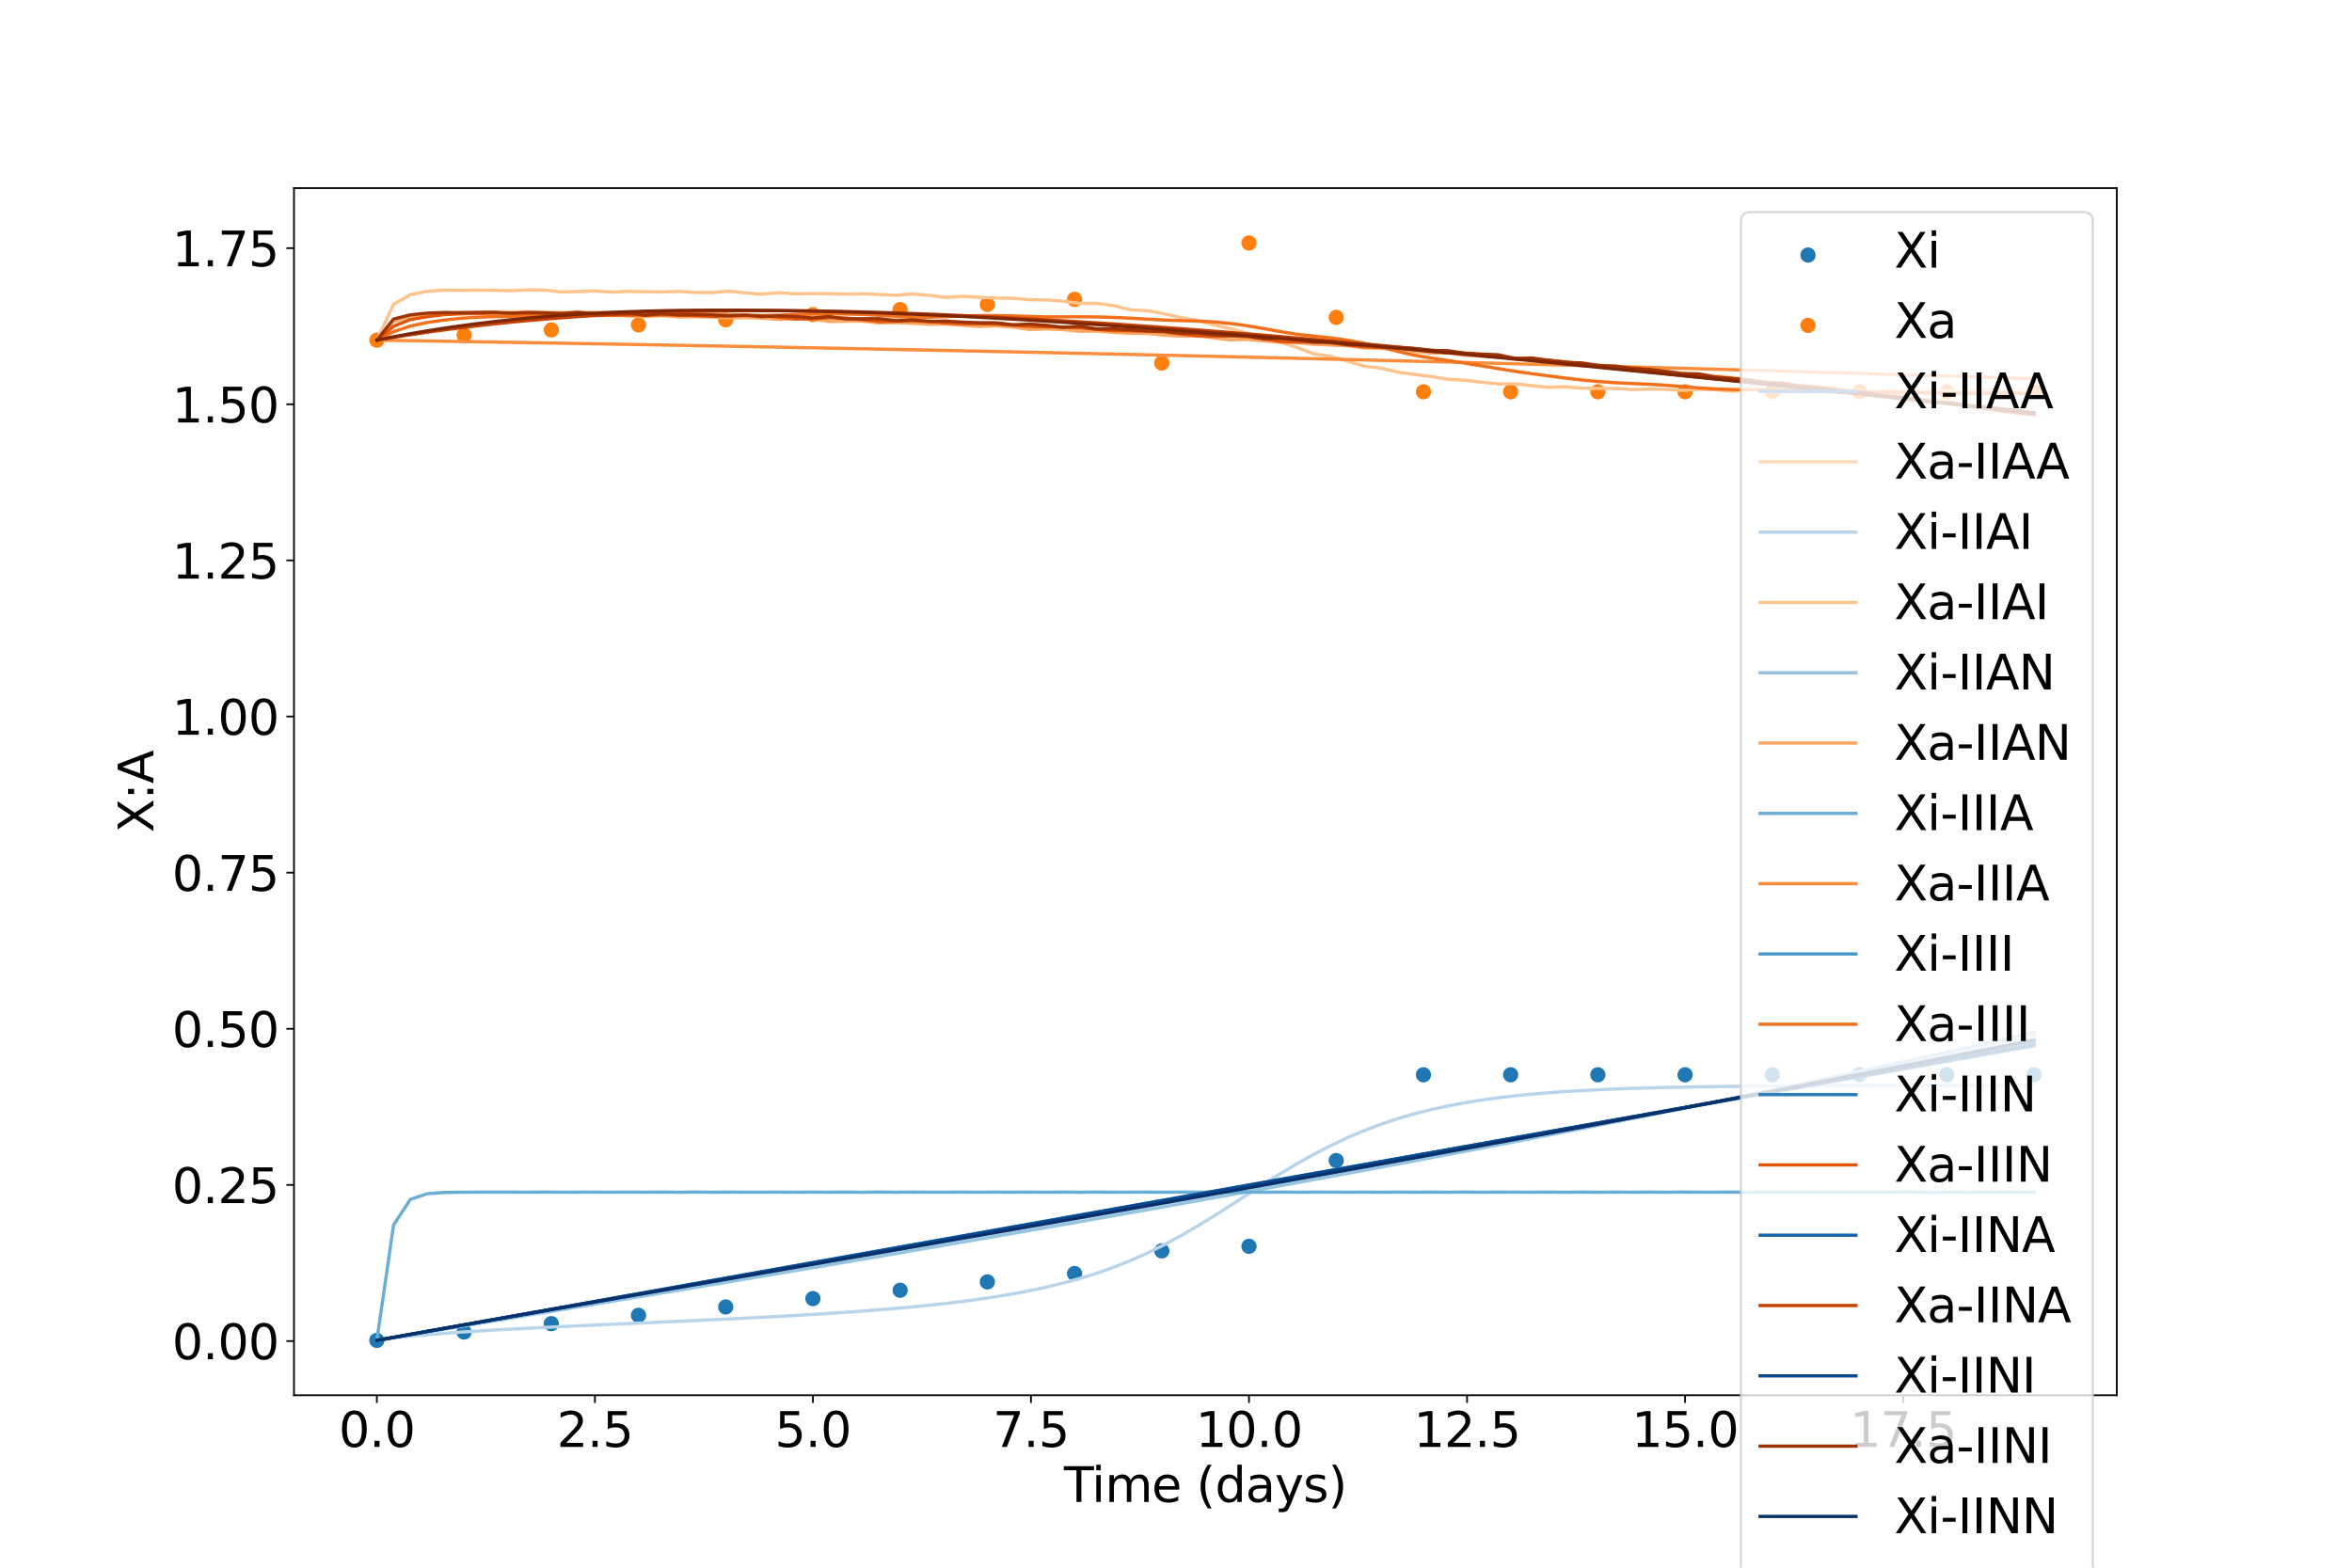 <?xml version="1.0" encoding="utf-8" standalone="no"?>
<!DOCTYPE svg PUBLIC "-//W3C//DTD SVG 1.1//EN"
  "http://www.w3.org/Graphics/SVG/1.1/DTD/svg11.dtd">
<svg xmlns:xlink="http://www.w3.org/1999/xlink" width="1080pt" height="720pt" viewBox="0 0 1080 720" xmlns="http://www.w3.org/2000/svg" version="1.1">
 <defs>
  <style type="text/css">*{stroke-linejoin: round; stroke-linecap: butt}</style>
 </defs>
 <g id="figure_1">
  <g id="patch_1">
   <path d="M 0 720 
L 1080 720 
L 1080 0 
L 0 0 
z
" style="fill: #ffffff"/>
  </g>
  <g id="axes_1">
   <g id="patch_2">
    <path d="M 135 640.8 
L 972 640.8 
L 972 86.4 
L 135 86.4 
z
" style="fill: #ffffff"/>
   </g>
   <g id="PathCollection_1">
    <defs>
     <path id="m80f1702e56" d="M 0 3 
C 0.796 3 1.559 2.684 2.121 2.121 
C 2.684 1.559 3 0.796 3 0 
C 3 -0.796 2.684 -1.559 2.121 -2.121 
C 1.559 -2.684 0.796 -3 0 -3 
C -0.796 -3 -1.559 -2.684 -2.121 -2.121 
C -2.684 -1.559 -3 -0.796 -3 0 
C -3 0.796 -2.684 1.559 -2.121 2.121 
C -1.559 2.684 -0.796 3 0 3 
z
" style="stroke: #1f77b4"/>
    </defs>
    <g clip-path="url(#p294e5309c2)">
     <use xlink:href="#m80f1702e56" x="173.045" y="615.6" style="fill: #1f77b4; stroke: #1f77b4"/>
     <use xlink:href="#m80f1702e56" x="213.093" y="611.763" style="fill: #1f77b4; stroke: #1f77b4"/>
     <use xlink:href="#m80f1702e56" x="253.141" y="607.927" style="fill: #1f77b4; stroke: #1f77b4"/>
     <use xlink:href="#m80f1702e56" x="293.189" y="604.09" style="fill: #1f77b4; stroke: #1f77b4"/>
     <use xlink:href="#m80f1702e56" x="333.237" y="600.254" style="fill: #1f77b4; stroke: #1f77b4"/>
     <use xlink:href="#m80f1702e56" x="373.285" y="596.417" style="fill: #1f77b4; stroke: #1f77b4"/>
     <use xlink:href="#m80f1702e56" x="413.333" y="592.581" style="fill: #1f77b4; stroke: #1f77b4"/>
     <use xlink:href="#m80f1702e56" x="453.38" y="588.744" style="fill: #1f77b4; stroke: #1f77b4"/>
     <use xlink:href="#m80f1702e56" x="493.428" y="584.908" style="fill: #1f77b4; stroke: #1f77b4"/>
     <use xlink:href="#m80f1702e56" x="533.476" y="574.503" style="fill: #1f77b4; stroke: #1f77b4"/>
     <use xlink:href="#m80f1702e56" x="573.524" y="572.398" style="fill: #1f77b4; stroke: #1f77b4"/>
     <use xlink:href="#m80f1702e56" x="613.572" y="533.009" style="fill: #1f77b4; stroke: #1f77b4"/>
     <use xlink:href="#m80f1702e56" x="653.62" y="493.62" style="fill: #1f77b4; stroke: #1f77b4"/>
     <use xlink:href="#m80f1702e56" x="693.667" y="493.62" style="fill: #1f77b4; stroke: #1f77b4"/>
     <use xlink:href="#m80f1702e56" x="733.715" y="493.62" style="fill: #1f77b4; stroke: #1f77b4"/>
     <use xlink:href="#m80f1702e56" x="773.763" y="493.62" style="fill: #1f77b4; stroke: #1f77b4"/>
     <use xlink:href="#m80f1702e56" x="813.811" y="493.62" style="fill: #1f77b4; stroke: #1f77b4"/>
     <use xlink:href="#m80f1702e56" x="853.859" y="493.62" style="fill: #1f77b4; stroke: #1f77b4"/>
     <use xlink:href="#m80f1702e56" x="893.907" y="493.62" style="fill: #1f77b4; stroke: #1f77b4"/>
     <use xlink:href="#m80f1702e56" x="933.955" y="493.62" style="fill: #1f77b4; stroke: #1f77b4"/>
    </g>
   </g>
   <g id="PathCollection_2">
    <defs>
     <path id="m62fcbac0dc" d="M 0 3 
C 0.796 3 1.559 2.684 2.121 2.121 
C 2.684 1.559 3 0.796 3 0 
C 3 -0.796 2.684 -1.559 2.121 -2.121 
C 1.559 -2.684 0.796 -3 0 -3 
C -0.796 -3 -1.559 -2.684 -2.121 -2.121 
C -2.684 -1.559 -3 -0.796 -3 0 
C -3 0.796 -2.684 1.559 -2.121 2.121 
C -1.559 2.684 -0.796 3 0 3 
z
" style="stroke: #ff7f0e"/>
    </defs>
    <g clip-path="url(#p294e5309c2)">
     <use xlink:href="#m62fcbac0dc" x="173.045" y="156.225" style="fill: #ff7f0e; stroke: #ff7f0e"/>
     <use xlink:href="#m62fcbac0dc" x="213.093" y="153.882" style="fill: #ff7f0e; stroke: #ff7f0e"/>
     <use xlink:href="#m62fcbac0dc" x="253.141" y="151.539" style="fill: #ff7f0e; stroke: #ff7f0e"/>
     <use xlink:href="#m62fcbac0dc" x="293.189" y="149.196" style="fill: #ff7f0e; stroke: #ff7f0e"/>
     <use xlink:href="#m62fcbac0dc" x="333.237" y="146.853" style="fill: #ff7f0e; stroke: #ff7f0e"/>
     <use xlink:href="#m62fcbac0dc" x="373.285" y="144.511" style="fill: #ff7f0e; stroke: #ff7f0e"/>
     <use xlink:href="#m62fcbac0dc" x="413.333" y="142.168" style="fill: #ff7f0e; stroke: #ff7f0e"/>
     <use xlink:href="#m62fcbac0dc" x="453.38" y="139.825" style="fill: #ff7f0e; stroke: #ff7f0e"/>
     <use xlink:href="#m62fcbac0dc" x="493.428" y="137.482" style="fill: #ff7f0e; stroke: #ff7f0e"/>
     <use xlink:href="#m62fcbac0dc" x="533.476" y="166.727" style="fill: #ff7f0e; stroke: #ff7f0e"/>
     <use xlink:href="#m62fcbac0dc" x="573.524" y="111.6" style="fill: #ff7f0e; stroke: #ff7f0e"/>
     <use xlink:href="#m62fcbac0dc" x="613.572" y="145.772" style="fill: #ff7f0e; stroke: #ff7f0e"/>
     <use xlink:href="#m62fcbac0dc" x="653.62" y="179.944" style="fill: #ff7f0e; stroke: #ff7f0e"/>
     <use xlink:href="#m62fcbac0dc" x="693.667" y="179.944" style="fill: #ff7f0e; stroke: #ff7f0e"/>
     <use xlink:href="#m62fcbac0dc" x="733.715" y="179.944" style="fill: #ff7f0e; stroke: #ff7f0e"/>
     <use xlink:href="#m62fcbac0dc" x="773.763" y="179.944" style="fill: #ff7f0e; stroke: #ff7f0e"/>
     <use xlink:href="#m62fcbac0dc" x="813.811" y="179.944" style="fill: #ff7f0e; stroke: #ff7f0e"/>
     <use xlink:href="#m62fcbac0dc" x="853.859" y="179.944" style="fill: #ff7f0e; stroke: #ff7f0e"/>
     <use xlink:href="#m62fcbac0dc" x="893.907" y="179.944" style="fill: #ff7f0e; stroke: #ff7f0e"/>
     <use xlink:href="#m62fcbac0dc" x="933.955" y="179.944" style="fill: #ff7f0e; stroke: #ff7f0e"/>
    </g>
   </g>
   <g id="matplotlib.axis_1">
    <g id="xtick_1">
     <g id="line2d_1">
      <defs>
       <path id="m3385fdae1e" d="M 0 0 
L 0 3.5 
" style="stroke: #000000; stroke-width: 0.8"/>
      </defs>
      <g>
       <use xlink:href="#m3385fdae1e" x="173.045" y="640.8" style="stroke: #000000; stroke-width: 0.8"/>
      </g>
     </g>
     <g id="text_1">
      <!-- 0.0 -->
      <g transform="translate(155.552 664.517) scale(0.22 -0.22)">
       <defs>
        <path id="DejaVuSans-30" d="M 2034 4250 
Q 1547 4250 1301 3770 
Q 1056 3291 1056 2328 
Q 1056 1369 1301 889 
Q 1547 409 2034 409 
Q 2525 409 2770 889 
Q 3016 1369 3016 2328 
Q 3016 3291 2770 3770 
Q 2525 4250 2034 4250 
z
M 2034 4750 
Q 2819 4750 3233 4129 
Q 3647 3509 3647 2328 
Q 3647 1150 3233 529 
Q 2819 -91 2034 -91 
Q 1250 -91 836 529 
Q 422 1150 422 2328 
Q 422 3509 836 4129 
Q 1250 4750 2034 4750 
z
" transform="scale(0.016)"/>
        <path id="DejaVuSans-2e" d="M 684 794 
L 1344 794 
L 1344 0 
L 684 0 
L 684 794 
z
" transform="scale(0.016)"/>
       </defs>
       <use xlink:href="#DejaVuSans-30"/>
       <use xlink:href="#DejaVuSans-2e" x="63.623"/>
       <use xlink:href="#DejaVuSans-30" x="95.41"/>
      </g>
     </g>
    </g>
    <g id="xtick_2">
     <g id="line2d_2">
      <g>
       <use xlink:href="#m3385fdae1e" x="273.165" y="640.8" style="stroke: #000000; stroke-width: 0.8"/>
      </g>
     </g>
     <g id="text_2">
      <!-- 2.5 -->
      <g transform="translate(255.672 664.517) scale(0.22 -0.22)">
       <defs>
        <path id="DejaVuSans-32" d="M 1228 531 
L 3431 531 
L 3431 0 
L 469 0 
L 469 531 
Q 828 903 1448 1529 
Q 2069 2156 2228 2338 
Q 2531 2678 2651 2914 
Q 2772 3150 2772 3378 
Q 2772 3750 2511 3984 
Q 2250 4219 1831 4219 
Q 1534 4219 1204 4116 
Q 875 4013 500 3803 
L 500 4441 
Q 881 4594 1212 4672 
Q 1544 4750 1819 4750 
Q 2544 4750 2975 4387 
Q 3406 4025 3406 3419 
Q 3406 3131 3298 2873 
Q 3191 2616 2906 2266 
Q 2828 2175 2409 1742 
Q 1991 1309 1228 531 
z
" transform="scale(0.016)"/>
        <path id="DejaVuSans-35" d="M 691 4666 
L 3169 4666 
L 3169 4134 
L 1269 4134 
L 1269 2991 
Q 1406 3038 1543 3061 
Q 1681 3084 1819 3084 
Q 2600 3084 3056 2656 
Q 3513 2228 3513 1497 
Q 3513 744 3044 326 
Q 2575 -91 1722 -91 
Q 1428 -91 1123 -41 
Q 819 9 494 109 
L 494 744 
Q 775 591 1075 516 
Q 1375 441 1709 441 
Q 2250 441 2565 725 
Q 2881 1009 2881 1497 
Q 2881 1984 2565 2268 
Q 2250 2553 1709 2553 
Q 1456 2553 1204 2497 
Q 953 2441 691 2322 
L 691 4666 
z
" transform="scale(0.016)"/>
       </defs>
       <use xlink:href="#DejaVuSans-32"/>
       <use xlink:href="#DejaVuSans-2e" x="63.623"/>
       <use xlink:href="#DejaVuSans-35" x="95.41"/>
      </g>
     </g>
    </g>
    <g id="xtick_3">
     <g id="line2d_3">
      <g>
       <use xlink:href="#m3385fdae1e" x="373.285" y="640.8" style="stroke: #000000; stroke-width: 0.8"/>
      </g>
     </g>
     <g id="text_3">
      <!-- 5.0 -->
      <g transform="translate(355.791 664.517) scale(0.22 -0.22)">
       <use xlink:href="#DejaVuSans-35"/>
       <use xlink:href="#DejaVuSans-2e" x="63.623"/>
       <use xlink:href="#DejaVuSans-30" x="95.41"/>
      </g>
     </g>
    </g>
    <g id="xtick_4">
     <g id="line2d_4">
      <g>
       <use xlink:href="#m3385fdae1e" x="473.404" y="640.8" style="stroke: #000000; stroke-width: 0.8"/>
      </g>
     </g>
     <g id="text_4">
      <!-- 7.5 -->
      <g transform="translate(455.911 664.517) scale(0.22 -0.22)">
       <defs>
        <path id="DejaVuSans-37" d="M 525 4666 
L 3525 4666 
L 3525 4397 
L 1831 0 
L 1172 0 
L 2766 4134 
L 525 4134 
L 525 4666 
z
" transform="scale(0.016)"/>
       </defs>
       <use xlink:href="#DejaVuSans-37"/>
       <use xlink:href="#DejaVuSans-2e" x="63.623"/>
       <use xlink:href="#DejaVuSans-35" x="95.41"/>
      </g>
     </g>
    </g>
    <g id="xtick_5">
     <g id="line2d_5">
      <g>
       <use xlink:href="#m3385fdae1e" x="573.524" y="640.8" style="stroke: #000000; stroke-width: 0.8"/>
      </g>
     </g>
     <g id="text_5">
      <!-- 10.0 -->
      <g transform="translate(549.032 664.517) scale(0.22 -0.22)">
       <defs>
        <path id="DejaVuSans-31" d="M 794 531 
L 1825 531 
L 1825 4091 
L 703 3866 
L 703 4441 
L 1819 4666 
L 2450 4666 
L 2450 531 
L 3481 531 
L 3481 0 
L 794 0 
L 794 531 
z
" transform="scale(0.016)"/>
       </defs>
       <use xlink:href="#DejaVuSans-31"/>
       <use xlink:href="#DejaVuSans-30" x="63.623"/>
       <use xlink:href="#DejaVuSans-2e" x="127.246"/>
       <use xlink:href="#DejaVuSans-30" x="159.033"/>
      </g>
     </g>
    </g>
    <g id="xtick_6">
     <g id="line2d_6">
      <g>
       <use xlink:href="#m3385fdae1e" x="673.644" y="640.8" style="stroke: #000000; stroke-width: 0.8"/>
      </g>
     </g>
     <g id="text_6">
      <!-- 12.5 -->
      <g transform="translate(649.151 664.517) scale(0.22 -0.22)">
       <use xlink:href="#DejaVuSans-31"/>
       <use xlink:href="#DejaVuSans-32" x="63.623"/>
       <use xlink:href="#DejaVuSans-2e" x="127.246"/>
       <use xlink:href="#DejaVuSans-35" x="159.033"/>
      </g>
     </g>
    </g>
    <g id="xtick_7">
     <g id="line2d_7">
      <g>
       <use xlink:href="#m3385fdae1e" x="773.763" y="640.8" style="stroke: #000000; stroke-width: 0.8"/>
      </g>
     </g>
     <g id="text_7">
      <!-- 15.0 -->
      <g transform="translate(749.271 664.517) scale(0.22 -0.22)">
       <use xlink:href="#DejaVuSans-31"/>
       <use xlink:href="#DejaVuSans-35" x="63.623"/>
       <use xlink:href="#DejaVuSans-2e" x="127.246"/>
       <use xlink:href="#DejaVuSans-30" x="159.033"/>
      </g>
     </g>
    </g>
    <g id="xtick_8">
     <g id="line2d_8">
      <g>
       <use xlink:href="#m3385fdae1e" x="873.883" y="640.8" style="stroke: #000000; stroke-width: 0.8"/>
      </g>
     </g>
     <g id="text_8">
      <!-- 17.5 -->
      <g transform="translate(849.391 664.517) scale(0.22 -0.22)">
       <use xlink:href="#DejaVuSans-31"/>
       <use xlink:href="#DejaVuSans-37" x="63.623"/>
       <use xlink:href="#DejaVuSans-2e" x="127.246"/>
       <use xlink:href="#DejaVuSans-35" x="159.033"/>
      </g>
     </g>
    </g>
    <g id="text_9">
     <!-- Time (days) -->
     <g transform="translate(488.542 689.808) scale(0.22 -0.22)">
      <defs>
       <path id="DejaVuSans-54" d="M -19 4666 
L 3928 4666 
L 3928 4134 
L 2272 4134 
L 2272 0 
L 1638 0 
L 1638 4134 
L -19 4134 
L -19 4666 
z
" transform="scale(0.016)"/>
       <path id="DejaVuSans-69" d="M 603 3500 
L 1178 3500 
L 1178 0 
L 603 0 
L 603 3500 
z
M 603 4863 
L 1178 4863 
L 1178 4134 
L 603 4134 
L 603 4863 
z
" transform="scale(0.016)"/>
       <path id="DejaVuSans-6d" d="M 3328 2828 
Q 3544 3216 3844 3400 
Q 4144 3584 4550 3584 
Q 5097 3584 5394 3201 
Q 5691 2819 5691 2113 
L 5691 0 
L 5113 0 
L 5113 2094 
Q 5113 2597 4934 2840 
Q 4756 3084 4391 3084 
Q 3944 3084 3684 2787 
Q 3425 2491 3425 1978 
L 3425 0 
L 2847 0 
L 2847 2094 
Q 2847 2600 2669 2842 
Q 2491 3084 2119 3084 
Q 1678 3084 1418 2786 
Q 1159 2488 1159 1978 
L 1159 0 
L 581 0 
L 581 3500 
L 1159 3500 
L 1159 2956 
Q 1356 3278 1631 3431 
Q 1906 3584 2284 3584 
Q 2666 3584 2933 3390 
Q 3200 3197 3328 2828 
z
" transform="scale(0.016)"/>
       <path id="DejaVuSans-65" d="M 3597 1894 
L 3597 1613 
L 953 1613 
Q 991 1019 1311 708 
Q 1631 397 2203 397 
Q 2534 397 2845 478 
Q 3156 559 3463 722 
L 3463 178 
Q 3153 47 2828 -22 
Q 2503 -91 2169 -91 
Q 1331 -91 842 396 
Q 353 884 353 1716 
Q 353 2575 817 3079 
Q 1281 3584 2069 3584 
Q 2775 3584 3186 3129 
Q 3597 2675 3597 1894 
z
M 3022 2063 
Q 3016 2534 2758 2815 
Q 2500 3097 2075 3097 
Q 1594 3097 1305 2825 
Q 1016 2553 972 2059 
L 3022 2063 
z
" transform="scale(0.016)"/>
       <path id="DejaVuSans-20" transform="scale(0.016)"/>
       <path id="DejaVuSans-28" d="M 1984 4856 
Q 1566 4138 1362 3434 
Q 1159 2731 1159 2009 
Q 1159 1288 1364 580 
Q 1569 -128 1984 -844 
L 1484 -844 
Q 1016 -109 783 600 
Q 550 1309 550 2009 
Q 550 2706 781 3412 
Q 1013 4119 1484 4856 
L 1984 4856 
z
" transform="scale(0.016)"/>
       <path id="DejaVuSans-64" d="M 2906 2969 
L 2906 4863 
L 3481 4863 
L 3481 0 
L 2906 0 
L 2906 525 
Q 2725 213 2448 61 
Q 2172 -91 1784 -91 
Q 1150 -91 751 415 
Q 353 922 353 1747 
Q 353 2572 751 3078 
Q 1150 3584 1784 3584 
Q 2172 3584 2448 3432 
Q 2725 3281 2906 2969 
z
M 947 1747 
Q 947 1113 1208 752 
Q 1469 391 1925 391 
Q 2381 391 2643 752 
Q 2906 1113 2906 1747 
Q 2906 2381 2643 2742 
Q 2381 3103 1925 3103 
Q 1469 3103 1208 2742 
Q 947 2381 947 1747 
z
" transform="scale(0.016)"/>
       <path id="DejaVuSans-61" d="M 2194 1759 
Q 1497 1759 1228 1600 
Q 959 1441 959 1056 
Q 959 750 1161 570 
Q 1363 391 1709 391 
Q 2188 391 2477 730 
Q 2766 1069 2766 1631 
L 2766 1759 
L 2194 1759 
z
M 3341 1997 
L 3341 0 
L 2766 0 
L 2766 531 
Q 2569 213 2275 61 
Q 1981 -91 1556 -91 
Q 1019 -91 701 211 
Q 384 513 384 1019 
Q 384 1609 779 1909 
Q 1175 2209 1959 2209 
L 2766 2209 
L 2766 2266 
Q 2766 2663 2505 2880 
Q 2244 3097 1772 3097 
Q 1472 3097 1187 3025 
Q 903 2953 641 2809 
L 641 3341 
Q 956 3463 1253 3523 
Q 1550 3584 1831 3584 
Q 2591 3584 2966 3190 
Q 3341 2797 3341 1997 
z
" transform="scale(0.016)"/>
       <path id="DejaVuSans-79" d="M 2059 -325 
Q 1816 -950 1584 -1140 
Q 1353 -1331 966 -1331 
L 506 -1331 
L 506 -850 
L 844 -850 
Q 1081 -850 1212 -737 
Q 1344 -625 1503 -206 
L 1606 56 
L 191 3500 
L 800 3500 
L 1894 763 
L 2988 3500 
L 3597 3500 
L 2059 -325 
z
" transform="scale(0.016)"/>
       <path id="DejaVuSans-73" d="M 2834 3397 
L 2834 2853 
Q 2591 2978 2328 3040 
Q 2066 3103 1784 3103 
Q 1356 3103 1142 2972 
Q 928 2841 928 2578 
Q 928 2378 1081 2264 
Q 1234 2150 1697 2047 
L 1894 2003 
Q 2506 1872 2764 1633 
Q 3022 1394 3022 966 
Q 3022 478 2636 193 
Q 2250 -91 1575 -91 
Q 1294 -91 989 -36 
Q 684 19 347 128 
L 347 722 
Q 666 556 975 473 
Q 1284 391 1588 391 
Q 1994 391 2212 530 
Q 2431 669 2431 922 
Q 2431 1156 2273 1281 
Q 2116 1406 1581 1522 
L 1381 1569 
Q 847 1681 609 1914 
Q 372 2147 372 2553 
Q 372 3047 722 3315 
Q 1072 3584 1716 3584 
Q 2034 3584 2315 3537 
Q 2597 3491 2834 3397 
z
" transform="scale(0.016)"/>
       <path id="DejaVuSans-29" d="M 513 4856 
L 1013 4856 
Q 1481 4119 1714 3412 
Q 1947 2706 1947 2009 
Q 1947 1309 1714 600 
Q 1481 -109 1013 -844 
L 513 -844 
Q 928 -128 1133 580 
Q 1338 1288 1338 2009 
Q 1338 2731 1133 3434 
Q 928 4138 513 4856 
z
" transform="scale(0.016)"/>
      </defs>
      <use xlink:href="#DejaVuSans-54"/>
      <use xlink:href="#DejaVuSans-69" x="57.959"/>
      <use xlink:href="#DejaVuSans-6d" x="85.742"/>
      <use xlink:href="#DejaVuSans-65" x="183.154"/>
      <use xlink:href="#DejaVuSans-20" x="244.678"/>
      <use xlink:href="#DejaVuSans-28" x="276.465"/>
      <use xlink:href="#DejaVuSans-64" x="315.479"/>
      <use xlink:href="#DejaVuSans-61" x="378.955"/>
      <use xlink:href="#DejaVuSans-79" x="440.234"/>
      <use xlink:href="#DejaVuSans-73" x="499.414"/>
      <use xlink:href="#DejaVuSans-29" x="551.514"/>
     </g>
    </g>
   </g>
   <g id="matplotlib.axis_2">
    <g id="ytick_1">
     <g id="line2d_9">
      <defs>
       <path id="ma600d9e374" d="M 0 0 
L -3.5 0 
" style="stroke: #000000; stroke-width: 0.8"/>
      </defs>
      <g>
       <use xlink:href="#ma600d9e374" x="135" y="615.909" style="stroke: #000000; stroke-width: 0.8"/>
      </g>
     </g>
     <g id="text_10">
      <!-- 0.00 -->
      <g transform="translate(79.016 624.267) scale(0.22 -0.22)">
       <use xlink:href="#DejaVuSans-30"/>
       <use xlink:href="#DejaVuSans-2e" x="63.623"/>
       <use xlink:href="#DejaVuSans-30" x="95.41"/>
       <use xlink:href="#DejaVuSans-30" x="159.033"/>
      </g>
     </g>
    </g>
    <g id="ytick_2">
     <g id="line2d_10">
      <g>
       <use xlink:href="#ma600d9e374" x="135" y="544.201" style="stroke: #000000; stroke-width: 0.8"/>
      </g>
     </g>
     <g id="text_11">
      <!-- 0.25 -->
      <g transform="translate(79.016 552.56) scale(0.22 -0.22)">
       <use xlink:href="#DejaVuSans-30"/>
       <use xlink:href="#DejaVuSans-2e" x="63.623"/>
       <use xlink:href="#DejaVuSans-32" x="95.41"/>
       <use xlink:href="#DejaVuSans-35" x="159.033"/>
      </g>
     </g>
    </g>
    <g id="ytick_3">
     <g id="line2d_11">
      <g>
       <use xlink:href="#ma600d9e374" x="135" y="472.494" style="stroke: #000000; stroke-width: 0.8"/>
      </g>
     </g>
     <g id="text_12">
      <!-- 0.50 -->
      <g transform="translate(79.016 480.853) scale(0.22 -0.22)">
       <use xlink:href="#DejaVuSans-30"/>
       <use xlink:href="#DejaVuSans-2e" x="63.623"/>
       <use xlink:href="#DejaVuSans-35" x="95.41"/>
       <use xlink:href="#DejaVuSans-30" x="159.033"/>
      </g>
     </g>
    </g>
    <g id="ytick_4">
     <g id="line2d_12">
      <g>
       <use xlink:href="#ma600d9e374" x="135" y="400.787" style="stroke: #000000; stroke-width: 0.8"/>
      </g>
     </g>
     <g id="text_13">
      <!-- 0.75 -->
      <g transform="translate(79.016 409.146) scale(0.22 -0.22)">
       <use xlink:href="#DejaVuSans-30"/>
       <use xlink:href="#DejaVuSans-2e" x="63.623"/>
       <use xlink:href="#DejaVuSans-37" x="95.41"/>
       <use xlink:href="#DejaVuSans-35" x="159.033"/>
      </g>
     </g>
    </g>
    <g id="ytick_5">
     <g id="line2d_13">
      <g>
       <use xlink:href="#ma600d9e374" x="135" y="329.08" style="stroke: #000000; stroke-width: 0.8"/>
      </g>
     </g>
     <g id="text_14">
      <!-- 1.00 -->
      <g transform="translate(79.016 337.439) scale(0.22 -0.22)">
       <use xlink:href="#DejaVuSans-31"/>
       <use xlink:href="#DejaVuSans-2e" x="63.623"/>
       <use xlink:href="#DejaVuSans-30" x="95.41"/>
       <use xlink:href="#DejaVuSans-30" x="159.033"/>
      </g>
     </g>
    </g>
    <g id="ytick_6">
     <g id="line2d_14">
      <g>
       <use xlink:href="#ma600d9e374" x="135" y="257.373" style="stroke: #000000; stroke-width: 0.8"/>
      </g>
     </g>
     <g id="text_15">
      <!-- 1.25 -->
      <g transform="translate(79.016 265.732) scale(0.22 -0.22)">
       <use xlink:href="#DejaVuSans-31"/>
       <use xlink:href="#DejaVuSans-2e" x="63.623"/>
       <use xlink:href="#DejaVuSans-32" x="95.41"/>
       <use xlink:href="#DejaVuSans-35" x="159.033"/>
      </g>
     </g>
    </g>
    <g id="ytick_7">
     <g id="line2d_15">
      <g>
       <use xlink:href="#ma600d9e374" x="135" y="185.666" style="stroke: #000000; stroke-width: 0.8"/>
      </g>
     </g>
     <g id="text_16">
      <!-- 1.50 -->
      <g transform="translate(79.016 194.024) scale(0.22 -0.22)">
       <use xlink:href="#DejaVuSans-31"/>
       <use xlink:href="#DejaVuSans-2e" x="63.623"/>
       <use xlink:href="#DejaVuSans-35" x="95.41"/>
       <use xlink:href="#DejaVuSans-30" x="159.033"/>
      </g>
     </g>
    </g>
    <g id="ytick_8">
     <g id="line2d_16">
      <g>
       <use xlink:href="#ma600d9e374" x="135" y="113.959" style="stroke: #000000; stroke-width: 0.8"/>
      </g>
     </g>
     <g id="text_17">
      <!-- 1.75 -->
      <g transform="translate(79.016 122.317) scale(0.22 -0.22)">
       <use xlink:href="#DejaVuSans-31"/>
       <use xlink:href="#DejaVuSans-2e" x="63.623"/>
       <use xlink:href="#DejaVuSans-37" x="95.41"/>
       <use xlink:href="#DejaVuSans-35" x="159.033"/>
      </g>
     </g>
    </g>
    <g id="text_18">
     <!-- X:A -->
     <g transform="translate(70.44 382.365) rotate(-90) scale(0.22 -0.22)">
      <defs>
       <path id="DejaVuSans-58" d="M 403 4666 
L 1081 4666 
L 2241 2931 
L 3406 4666 
L 4084 4666 
L 2584 2425 
L 4184 0 
L 3506 0 
L 2194 1984 
L 872 0 
L 191 0 
L 1856 2491 
L 403 4666 
z
" transform="scale(0.016)"/>
       <path id="DejaVuSans-3a" d="M 750 794 
L 1409 794 
L 1409 0 
L 750 0 
L 750 794 
z
M 750 3309 
L 1409 3309 
L 1409 2516 
L 750 2516 
L 750 3309 
z
" transform="scale(0.016)"/>
       <path id="DejaVuSans-41" d="M 2188 4044 
L 1331 1722 
L 3047 1722 
L 2188 4044 
z
M 1831 4666 
L 2547 4666 
L 4325 0 
L 3669 0 
L 3244 1197 
L 1141 1197 
L 716 0 
L 50 0 
L 1831 4666 
z
" transform="scale(0.016)"/>
      </defs>
      <use xlink:href="#DejaVuSans-58"/>
      <use xlink:href="#DejaVuSans-3a" x="68.506"/>
      <use xlink:href="#DejaVuSans-41" x="102.197"/>
     </g>
    </g>
   </g>
   <g id="line2d_17">
    <path d="M 173.045 615.6 
L 180.731 614.282 
L 188.417 612.972 
L 196.103 611.666 
L 203.789 610.361 
L 211.475 609.057 
L 219.161 607.754 
L 226.847 606.45 
L 234.533 605.146 
L 242.219 603.842 
L 249.905 602.537 
L 257.591 601.232 
L 265.277 599.926 
L 272.963 598.62 
L 280.649 597.312 
L 288.335 596.005 
L 296.021 594.696 
L 303.707 593.386 
L 311.393 592.075 
L 319.079 590.762 
L 326.764 589.449 
L 334.45 588.135 
L 342.136 586.821 
L 349.822 585.504 
L 357.508 584.185 
L 365.194 582.864 
L 372.88 581.542 
L 380.566 580.22 
L 388.252 578.897 
L 395.938 577.572 
L 403.624 576.243 
L 411.31 574.911 
L 418.996 573.579 
L 426.682 572.246 
L 434.368 570.912 
L 442.054 569.574 
L 449.74 568.233 
L 457.426 566.89 
L 465.112 565.546 
L 472.798 564.2 
L 480.483 562.85 
L 488.169 561.498 
L 495.855 560.143 
L 503.541 558.786 
L 511.227 557.426 
L 518.913 556.064 
L 526.599 554.697 
L 534.285 553.328 
L 541.971 551.957 
L 549.657 550.583 
L 557.343 549.206 
L 565.029 547.824 
L 572.715 546.439 
L 580.401 545.051 
L 588.087 543.66 
L 595.773 542.266 
L 603.459 540.869 
L 611.145 539.467 
L 618.831 538.06 
L 626.517 536.649 
L 634.202 535.236 
L 641.888 533.819 
L 649.574 532.399 
L 657.26 530.973 
L 664.946 529.541 
L 672.632 528.106 
L 680.318 526.668 
L 688.004 525.226 
L 695.69 523.778 
L 703.376 522.324 
L 711.062 520.866 
L 718.748 519.404 
L 726.434 517.938 
L 734.12 516.465 
L 741.806 514.987 
L 749.492 513.504 
L 757.178 512.017 
L 764.864 510.524 
L 772.55 509.025 
L 780.236 507.52 
L 787.921 506.009 
L 795.607 504.493 
L 803.293 502.972 
L 810.979 501.445 
L 818.665 499.912 
L 826.351 498.371 
L 834.037 496.823 
L 841.723 495.27 
L 849.409 493.711 
L 857.095 492.147 
L 864.781 490.575 
L 872.467 488.994 
L 880.153 487.406 
L 887.839 485.813 
L 895.525 484.213 
L 903.211 482.606 
L 910.897 480.99 
L 918.583 479.367 
L 926.269 477.736 
L 933.955 476.097 
" clip-path="url(#p294e5309c2)" style="fill: none; stroke: #d0e1f2; stroke-width: 1.5; stroke-linecap: square"/>
   </g>
   <g id="line2d_18">
    <path d="M 173.045 156.225 
L 180.731 150.05 
L 188.417 146.63 
L 196.103 145.22 
L 203.789 144.209 
L 211.475 143.55 
L 219.161 143.297 
L 226.847 143.153 
L 234.533 143.016 
L 242.219 143.011 
L 249.905 143.137 
L 257.591 143.264 
L 265.277 143.241 
L 272.963 143.215 
L 280.649 143.311 
L 288.335 143.551 
L 296.021 143.856 
L 303.707 144.047 
L 311.393 143.972 
L 319.079 143.893 
L 326.764 144.033 
L 334.45 144.433 
L 342.136 144.957 
L 349.822 145.292 
L 357.508 145.121 
L 365.194 144.873 
L 372.88 144.99 
L 380.566 145.583 
L 388.252 146.442 
L 395.938 147.029 
L 403.624 146.805 
L 411.31 146.498 
L 418.996 146.658 
L 426.682 147.371 
L 434.368 148.279 
L 442.054 148.6 
L 449.74 148.435 
L 457.426 148.501 
L 465.112 148.961 
L 472.798 149.641 
L 480.483 150.044 
L 488.169 150.131 
L 495.855 150.344 
L 503.541 150.8 
L 511.227 151.415 
L 518.913 151.9 
L 526.599 152.089 
L 534.285 152.319 
L 541.971 152.771 
L 549.657 153.448 
L 557.343 154.169 
L 565.029 154.585 
L 572.715 154.677 
L 580.401 154.9 
L 588.087 155.491 
L 595.773 156.425 
L 603.459 157.409 
L 611.145 157.899 
L 618.831 157.874 
L 626.517 158.037 
L 634.202 158.721 
L 641.888 159.859 
L 649.574 160.982 
L 657.26 161.347 
L 664.946 161.44 
L 672.632 161.863 
L 680.318 162.73 
L 688.004 163.782 
L 695.69 164.415 
L 703.376 164.747 
L 711.062 165.257 
L 718.748 166.049 
L 726.434 166.985 
L 734.12 167.704 
L 741.806 168.181 
L 749.492 168.762 
L 757.178 169.572 
L 764.864 170.556 
L 772.55 171.482 
L 780.236 172.052 
L 787.921 172.535 
L 795.607 173.245 
L 803.293 174.271 
L 810.979 175.481 
L 818.665 176.527 
L 826.351 177.024 
L 834.037 177.42 
L 841.723 178.174 
L 849.409 179.401 
L 857.095 180.872 
L 864.781 182.023 
L 872.467 182.461 
L 880.153 182.955 
L 887.839 183.886 
L 895.525 185.242 
L 903.211 186.626 
L 910.897 187.446 
L 918.583 188.245 
L 926.269 189.185 
L 933.955 190.182 
" clip-path="url(#p294e5309c2)" style="fill: none; stroke: #fdd9b4; stroke-width: 1.5; stroke-linecap: square"/>
   </g>
   <g id="line2d_19">
    <path d="M 173.045 615.6 
L 180.731 614.542 
L 188.417 613.701 
L 196.103 612.994 
L 203.789 612.379 
L 211.475 611.832 
L 219.161 611.335 
L 226.847 610.877 
L 234.533 610.45 
L 242.219 610.046 
L 249.905 609.661 
L 257.591 609.291 
L 265.277 608.932 
L 272.963 608.58 
L 280.649 608.235 
L 288.335 607.892 
L 296.021 607.55 
L 303.707 607.207 
L 311.393 606.86 
L 319.079 606.508 
L 326.764 606.149 
L 334.45 605.779 
L 342.136 605.399 
L 349.822 605.004 
L 357.508 604.591 
L 365.194 604.159 
L 372.88 603.703 
L 380.566 603.221 
L 388.252 602.707 
L 395.938 602.156 
L 403.624 601.563 
L 411.31 600.922 
L 418.996 600.224 
L 426.682 599.461 
L 434.368 598.623 
L 442.054 597.695 
L 449.74 596.665 
L 457.426 595.515 
L 465.112 594.225 
L 472.798 592.773 
L 480.483 591.132 
L 488.169 589.273 
L 495.855 587.165 
L 503.541 584.773 
L 511.227 582.066 
L 518.913 579.018 
L 526.599 575.604 
L 534.285 571.823 
L 541.971 567.688 
L 549.657 563.234 
L 557.343 558.525 
L 565.029 553.642 
L 572.715 548.684 
L 580.401 543.755 
L 588.087 538.952 
L 595.773 534.364 
L 603.459 530.059 
L 611.145 526.08 
L 618.831 522.459 
L 626.517 519.202 
L 634.202 516.303 
L 641.888 513.75 
L 649.574 511.515 
L 657.26 509.575 
L 664.946 507.899 
L 672.632 506.458 
L 680.318 505.225 
L 688.004 504.173 
L 695.69 503.276 
L 703.376 502.517 
L 711.062 501.874 
L 718.748 501.329 
L 726.434 500.87 
L 734.12 500.483 
L 741.806 500.156 
L 749.492 499.882 
L 757.178 499.65 
L 764.864 499.456 
L 772.55 499.293 
L 780.236 499.155 
L 787.921 499.04 
L 795.607 498.944 
L 803.293 498.862 
L 810.979 498.794 
L 818.665 498.738 
L 826.351 498.689 
L 834.037 498.65 
L 841.723 498.616 
L 849.409 498.587 
L 857.095 498.564 
L 864.781 498.544 
L 872.467 498.527 
L 880.153 498.514 
L 887.839 498.501 
L 895.525 498.492 
L 903.211 498.484 
L 910.897 498.476 
L 918.583 498.471 
L 926.269 498.467 
L 933.955 498.462 
" clip-path="url(#p294e5309c2)" style="fill: none; stroke: #b7d4ea; stroke-width: 1.5; stroke-linecap: square"/>
   </g>
   <g id="line2d_20">
    <path d="M 173.045 156.225 
L 180.731 139.766 
L 188.417 135.329 
L 196.103 133.798 
L 203.789 133.283 
L 211.475 133.332 
L 219.161 133.251 
L 226.847 133.315 
L 234.533 133.543 
L 242.219 133.142 
L 249.905 133.231 
L 257.591 134.08 
L 265.277 133.908 
L 272.963 133.626 
L 280.649 134.169 
L 288.335 133.837 
L 296.021 133.993 
L 303.707 134.125 
L 311.393 133.845 
L 319.079 134.278 
L 326.764 134.363 
L 334.45 133.709 
L 342.136 134.494 
L 349.822 135.14 
L 357.508 134.426 
L 365.194 134.939 
L 372.88 134.832 
L 380.566 134.832 
L 388.252 135.149 
L 395.938 134.912 
L 403.624 135.26 
L 411.31 135.578 
L 418.996 135.034 
L 426.682 135.655 
L 434.368 136.64 
L 442.054 136.069 
L 449.74 136.578 
L 457.426 136.897 
L 465.112 136.975 
L 472.798 137.667 
L 480.483 137.759 
L 488.169 138.34 
L 495.855 139.338 
L 503.541 139.345 
L 511.227 140.32 
L 518.913 142.275 
L 526.599 142.702 
L 534.285 144.064 
L 541.971 145.758 
L 549.657 147.078 
L 557.343 149.25 
L 565.029 150.931 
L 572.715 153.05 
L 580.401 155.736 
L 588.087 157.278 
L 595.773 159.645 
L 603.459 162.632 
L 611.145 163.704 
L 618.831 165.881 
L 626.517 168.23 
L 634.202 169.062 
L 641.888 170.925 
L 649.574 171.972 
L 657.26 172.938 
L 664.946 174.194 
L 672.632 174.621 
L 680.318 175.528 
L 688.004 176.316 
L 695.69 176.267 
L 703.376 177.144 
L 711.062 177.898 
L 718.748 177.6 
L 726.434 178.274 
L 734.12 178.406 
L 741.806 178.369 
L 749.492 178.924 
L 757.178 178.661 
L 764.864 178.824 
L 772.55 179.332 
L 780.236 178.785 
L 787.921 179.051 
L 795.607 179.747 
L 803.293 178.924 
L 810.979 179.26 
L 818.665 179.926 
L 826.351 179.145 
L 834.037 179.613 
L 841.723 179.599 
L 849.409 179.316 
L 857.095 179.731 
L 864.781 179.354 
L 872.467 179.441 
L 880.153 179.705 
L 887.839 179.192 
L 895.525 179.5 
L 903.211 179.855 
L 910.897 179.052 
L 918.583 179.531 
L 926.269 180.073 
L 933.955 179.674 
" clip-path="url(#p294e5309c2)" style="fill: none; stroke: #fdc38d; stroke-width: 1.5; stroke-linecap: square"/>
   </g>
   <g id="line2d_21">
    <path d="M 173.045 615.6 
L 180.731 614.296 
L 188.417 613.017 
L 196.103 611.743 
L 203.789 610.472 
L 211.475 609.201 
L 219.161 607.931 
L 226.847 606.658 
L 234.533 605.386 
L 242.219 604.115 
L 249.905 602.839 
L 257.591 601.564 
L 265.277 600.29 
L 272.963 599.012 
L 280.649 597.732 
L 288.335 596.456 
L 296.021 595.175 
L 303.707 593.89 
L 311.393 592.608 
L 319.079 591.321 
L 326.764 590.033 
L 334.45 588.745 
L 342.136 587.452 
L 349.822 586.159 
L 357.508 584.865 
L 365.194 583.565 
L 372.88 582.265 
L 380.566 580.966 
L 388.252 579.659 
L 395.938 578.351 
L 403.624 577.043 
L 411.31 575.728 
L 418.996 574.412 
L 426.682 573.094 
L 434.368 571.771 
L 442.054 570.447 
L 449.74 569.12 
L 457.426 567.786 
L 465.112 566.452 
L 472.798 565.117 
L 480.483 563.773 
L 488.169 562.428 
L 495.855 561.08 
L 503.541 559.725 
L 511.227 558.369 
L 518.913 557.007 
L 526.599 555.641 
L 534.285 554.273 
L 541.971 552.899 
L 549.657 551.518 
L 557.343 550.137 
L 565.029 548.751 
L 572.715 547.356 
L 580.401 545.96 
L 588.087 544.558 
L 595.773 543.149 
L 603.459 541.737 
L 611.145 540.318 
L 618.831 538.894 
L 626.517 537.467 
L 634.202 536.031 
L 641.888 534.589 
L 649.574 533.145 
L 657.26 531.693 
L 664.946 530.232 
L 672.632 528.769 
L 680.318 527.297 
L 688.004 525.818 
L 695.69 524.335 
L 703.376 522.842 
L 711.062 521.344 
L 718.748 519.841 
L 726.434 518.326 
L 734.12 516.806 
L 741.806 515.282 
L 749.492 513.745 
L 757.178 512.2 
L 764.864 510.654 
L 772.55 509.094 
L 780.236 507.526 
L 787.921 505.954 
L 795.607 504.368 
L 803.293 502.776 
L 810.979 501.176 
L 818.665 499.564 
L 826.351 497.946 
L 834.037 496.318 
L 841.723 494.678 
L 849.409 493.032 
L 857.095 491.376 
L 864.781 489.705 
L 872.467 488.028 
L 880.153 486.345 
L 887.839 484.642 
L 895.525 482.933 
L 903.211 481.216 
L 910.897 479.481 
L 918.583 477.739 
L 926.269 475.986 
L 933.955 474.219 
" clip-path="url(#p294e5309c2)" style="fill: none; stroke: #94c4df; stroke-width: 1.5; stroke-linecap: square"/>
   </g>
   <g id="line2d_22">
    <path d="M 173.045 156.225 
L 180.731 147.621 
L 188.417 145.162 
L 196.103 144.185 
L 203.789 143.926 
L 211.475 143.823 
L 219.161 143.965 
L 226.847 143.808 
L 234.533 143.933 
L 242.219 144.297 
L 249.905 144.058 
L 257.591 144.041 
L 265.277 144.699 
L 272.963 144.523 
L 280.649 144.099 
L 288.335 145.085 
L 296.021 145.427 
L 303.707 144.925 
L 311.393 145.555 
L 319.079 145.513 
L 326.764 145.545 
L 334.45 146.015 
L 342.136 145.854 
L 349.822 146.119 
L 357.508 146.701 
L 365.194 146.338 
L 372.88 146.53 
L 380.566 147.651 
L 388.252 147.528 
L 395.938 147.493 
L 403.624 148.28 
L 411.31 148.139 
L 418.996 148.455 
L 426.682 148.949 
L 434.368 148.851 
L 442.054 149.367 
L 449.74 149.964 
L 457.426 149.617 
L 465.112 150.171 
L 472.798 151.334 
L 480.483 151.037 
L 488.169 151.39 
L 495.855 152.146 
L 503.541 152.074 
L 511.227 152.656 
L 518.913 153.077 
L 526.599 153.153 
L 534.285 153.916 
L 541.971 154.369 
L 549.657 154.205 
L 557.343 155.148 
L 565.029 156.115 
L 572.715 155.872 
L 580.401 156.616 
L 588.087 157.207 
L 595.773 157.34 
L 603.459 158.156 
L 611.145 158.485 
L 618.831 158.799 
L 626.517 159.769 
L 634.202 160.051 
L 641.888 160.192 
L 649.574 161.457 
L 657.26 162.099 
L 664.946 162.135 
L 672.632 163.194 
L 680.318 163.607 
L 688.004 164.021 
L 695.69 164.997 
L 703.376 165.271 
L 711.062 165.879 
L 718.748 166.976 
L 726.434 167.132 
L 734.12 167.669 
L 741.806 169.145 
L 749.492 169.389 
L 757.178 169.612 
L 764.864 171.305 
L 772.55 171.734 
L 780.236 172.034 
L 787.921 173.455 
L 795.607 173.776 
L 803.293 174.499 
L 810.979 175.548 
L 818.665 175.952 
L 826.351 176.928 
L 834.037 177.895 
L 841.723 178.237 
L 849.409 179.36 
L 857.095 180.64 
L 864.781 180.692 
L 872.467 181.758 
L 880.153 183.566 
L 887.839 183.604 
L 895.525 184.523 
L 903.211 186.2 
L 910.897 186.459 
L 918.583 187.564 
L 926.269 188.662 
L 933.955 189.478 
" clip-path="url(#p294e5309c2)" style="fill: none; stroke: #fda762; stroke-width: 1.5; stroke-linecap: square"/>
   </g>
   <g id="line2d_23">
    <path d="M 173.045 615.6 
L 180.731 562.583 
L 188.417 550.851 
L 196.103 548.256 
L 203.789 547.687 
L 211.475 547.573 
L 219.161 547.53 
L 226.847 547.528 
L 234.533 547.513 
L 242.219 547.55 
L 249.905 547.48 
L 257.591 547.555 
L 265.277 547.531 
L 272.963 547.521 
L 280.649 547.552 
L 288.335 547.505 
L 296.021 547.569 
L 303.707 547.484 
L 311.393 547.59 
L 319.079 547.476 
L 326.764 547.576 
L 334.45 547.509 
L 342.136 547.54 
L 349.822 547.545 
L 357.508 547.52 
L 365.194 547.554 
L 372.88 547.509 
L 380.566 547.562 
L 388.252 547.492 
L 395.938 547.584 
L 403.624 547.475 
L 411.31 547.582 
L 418.996 547.495 
L 426.682 547.546 
L 434.368 547.542 
L 442.054 547.519 
L 449.74 547.559 
L 457.426 547.511 
L 465.112 547.56 
L 472.798 547.499 
L 480.483 547.575 
L 488.169 547.48 
L 495.855 547.584 
L 503.541 547.482 
L 511.227 547.555 
L 518.913 547.532 
L 526.599 547.518 
L 534.285 547.565 
L 541.971 547.51 
L 549.657 547.564 
L 557.343 547.504 
L 565.029 547.567 
L 572.715 547.488 
L 580.401 547.581 
L 588.087 547.475 
L 595.773 547.565 
L 603.459 547.514 
L 611.145 547.52 
L 618.831 547.568 
L 626.517 547.505 
L 634.202 547.573 
L 641.888 547.505 
L 649.574 547.565 
L 657.26 547.496 
L 664.946 547.574 
L 672.632 547.478 
L 680.318 547.572 
L 688.004 547.494 
L 695.69 547.529 
L 703.376 547.562 
L 711.062 547.498 
L 718.748 547.585 
L 726.434 547.503 
L 734.12 547.57 
L 741.806 547.501 
L 749.492 547.569 
L 757.178 547.485 
L 764.864 547.573 
L 772.55 547.48 
L 780.236 547.542 
L 787.921 547.543 
L 795.607 547.494 
L 803.293 547.597 
L 810.979 547.496 
L 818.665 547.583 
L 826.351 547.503 
L 834.037 547.567 
L 841.723 547.494 
L 849.409 547.569 
L 857.095 547.478 
L 864.781 547.555 
L 872.467 547.515 
L 880.153 547.498 
L 887.839 547.598 
L 895.525 547.483 
L 903.211 547.603 
L 910.897 547.502 
L 918.583 547.573 
L 926.269 547.513 
L 933.955 547.55 
" clip-path="url(#p294e5309c2)" style="fill: none; stroke: #6aaed6; stroke-width: 1.5; stroke-linecap: square"/>
   </g>
   <g id="line2d_24">
    <path d="M 173.045 156.225 
L 180.731 156.346 
L 188.417 156.469 
L 196.103 156.593 
L 203.789 156.718 
L 211.475 156.844 
L 219.161 156.97 
L 226.847 157.098 
L 234.533 157.227 
L 242.219 157.357 
L 249.905 157.488 
L 257.591 157.621 
L 265.277 157.754 
L 272.963 157.888 
L 280.649 158.023 
L 288.335 158.16 
L 296.021 158.298 
L 303.707 158.436 
L 311.393 158.576 
L 319.079 158.717 
L 326.764 158.859 
L 334.45 159.002 
L 342.136 159.146 
L 349.822 159.291 
L 357.508 159.438 
L 365.194 159.586 
L 372.88 159.734 
L 380.566 159.884 
L 388.252 160.035 
L 395.938 160.188 
L 403.624 160.341 
L 411.31 160.496 
L 418.996 160.651 
L 426.682 160.808 
L 434.368 160.966 
L 442.054 161.126 
L 449.74 161.286 
L 457.426 161.448 
L 465.112 161.611 
L 472.798 161.775 
L 480.483 161.94 
L 488.169 162.107 
L 495.855 162.274 
L 503.541 162.443 
L 511.227 162.613 
L 518.913 162.785 
L 526.599 162.957 
L 534.285 163.131 
L 541.971 163.306 
L 549.657 163.483 
L 557.343 163.66 
L 565.029 163.839 
L 572.715 164.019 
L 580.401 164.201 
L 588.087 164.384 
L 595.773 164.567 
L 603.459 164.753 
L 611.145 164.939 
L 618.831 165.127 
L 626.517 165.316 
L 634.202 165.506 
L 641.888 165.698 
L 649.574 165.891 
L 657.26 166.085 
L 664.946 166.28 
L 672.632 166.477 
L 680.318 166.675 
L 688.004 166.874 
L 695.69 167.075 
L 703.376 167.277 
L 711.062 167.48 
L 718.748 167.685 
L 726.434 167.891 
L 734.12 168.098 
L 741.806 168.306 
L 749.492 168.516 
L 757.178 168.727 
L 764.864 168.94 
L 772.55 169.153 
L 780.236 169.368 
L 787.921 169.585 
L 795.607 169.802 
L 803.293 170.021 
L 810.979 170.242 
L 818.665 170.463 
L 826.351 170.686 
L 834.037 170.911 
L 841.723 171.136 
L 849.409 171.363 
L 857.095 171.591 
L 864.781 171.821 
L 872.467 172.052 
L 880.153 172.284 
L 887.839 172.518 
L 895.525 172.752 
L 903.211 172.988 
L 910.897 173.226 
L 918.583 173.465 
L 926.269 173.705 
L 933.955 173.946 
" clip-path="url(#p294e5309c2)" style="fill: none; stroke: #fd8c3b; stroke-width: 1.5; stroke-linecap: square"/>
   </g>
   <g id="line2d_25">
    <path d="M 173.045 615.6 
L 180.731 614.224 
L 188.417 612.848 
L 196.103 611.473 
L 203.789 610.098 
L 211.475 608.722 
L 219.161 607.348 
L 226.847 605.973 
L 234.533 604.599 
L 242.219 603.224 
L 249.905 601.85 
L 257.591 600.477 
L 265.277 599.103 
L 272.963 597.73 
L 280.649 596.357 
L 288.335 594.984 
L 296.021 593.611 
L 303.707 592.239 
L 311.393 590.867 
L 319.079 589.495 
L 326.764 588.123 
L 334.45 586.751 
L 342.136 585.38 
L 349.822 584.009 
L 357.508 582.638 
L 365.194 581.267 
L 372.88 579.897 
L 380.566 578.527 
L 388.252 577.157 
L 395.938 575.787 
L 403.624 574.417 
L 411.31 573.048 
L 418.996 571.679 
L 426.682 570.31 
L 434.368 568.941 
L 442.054 567.573 
L 449.74 566.205 
L 457.426 564.837 
L 465.112 563.469 
L 472.798 562.101 
L 480.483 560.734 
L 488.169 559.367 
L 495.855 558 
L 503.541 556.633 
L 511.227 555.267 
L 518.913 553.9 
L 526.599 552.534 
L 534.285 551.168 
L 541.971 549.803 
L 549.657 548.437 
L 557.343 547.072 
L 565.029 545.707 
L 572.715 544.343 
L 580.401 542.978 
L 588.087 541.614 
L 595.773 540.25 
L 603.459 538.886 
L 611.145 537.522 
L 618.831 536.159 
L 626.517 534.795 
L 634.202 533.432 
L 641.888 532.07 
L 649.574 530.707 
L 657.26 529.345 
L 664.946 527.983 
L 672.632 526.621 
L 680.318 525.259 
L 688.004 523.898 
L 695.69 522.536 
L 703.376 521.175 
L 711.062 519.814 
L 718.748 518.454 
L 726.434 517.094 
L 734.12 515.733 
L 741.806 514.373 
L 749.492 513.014 
L 757.178 511.654 
L 764.864 510.295 
L 772.55 508.936 
L 780.236 507.577 
L 787.921 506.218 
L 795.607 504.86 
L 803.293 503.502 
L 810.979 502.144 
L 818.665 500.786 
L 826.351 499.428 
L 834.037 498.071 
L 841.723 496.714 
L 849.409 495.357 
L 857.095 494 
L 864.781 492.644 
L 872.467 491.288 
L 880.153 489.932 
L 887.839 488.576 
L 895.525 487.22 
L 903.211 485.865 
L 910.897 484.51 
L 918.583 483.155 
L 926.269 481.8 
L 933.955 480.446 
" clip-path="url(#p294e5309c2)" style="fill: none; stroke: #4a98c9; stroke-width: 1.5; stroke-linecap: square"/>
   </g>
   <g id="line2d_26">
    <path d="M 173.045 156.225 
L 180.731 152.338 
L 188.417 149.756 
L 196.103 148.118 
L 203.789 147.015 
L 211.475 146.195 
L 219.161 145.673 
L 226.847 145.412 
L 234.533 145.289 
L 242.219 145.129 
L 249.905 144.969 
L 257.591 144.867 
L 265.277 144.838 
L 272.963 144.863 
L 280.649 144.895 
L 288.335 144.865 
L 296.021 144.789 
L 303.707 144.72 
L 311.393 144.687 
L 319.079 144.704 
L 326.764 144.765 
L 334.45 144.85 
L 342.136 144.918 
L 349.822 144.914 
L 357.508 144.742 
L 365.194 144.475 
L 372.88 144.244 
L 380.566 144.136 
L 388.252 144.196 
L 395.938 144.428 
L 403.624 144.795 
L 411.31 145.216 
L 418.996 145.57 
L 426.682 145.693 
L 434.368 145.447 
L 442.054 145.128 
L 449.74 144.927 
L 457.426 144.911 
L 465.112 145.075 
L 472.798 145.335 
L 480.483 145.528 
L 488.169 145.512 
L 495.855 145.487 
L 503.541 145.558 
L 511.227 145.771 
L 518.913 146.123 
L 526.599 146.561 
L 534.285 146.984 
L 541.971 147.249 
L 549.657 147.461 
L 557.343 147.855 
L 565.029 148.563 
L 572.715 149.613 
L 580.401 150.93 
L 588.087 152.333 
L 595.773 153.54 
L 603.459 154.372 
L 611.145 155.199 
L 618.831 156.279 
L 626.517 157.72 
L 634.202 159.491 
L 641.888 161.414 
L 649.574 163.171 
L 657.26 164.428 
L 664.946 165.587 
L 672.632 166.783 
L 680.318 168.029 
L 688.004 169.301 
L 695.69 170.534 
L 703.376 171.627 
L 711.062 172.626 
L 718.748 173.636 
L 726.434 174.534 
L 734.12 175.252 
L 741.806 175.775 
L 749.492 176.151 
L 757.178 176.478 
L 764.864 176.917 
L 772.55 177.548 
L 780.236 178.165 
L 787.921 178.637 
L 795.607 178.909 
L 803.293 179.002 
L 810.979 179.011 
L 818.665 179.107 
L 826.351 179.438 
L 834.037 179.802 
L 841.723 180.08 
L 849.409 180.223 
L 857.095 180.234 
L 864.781 180.172 
L 872.467 180.149 
L 880.153 180.303 
L 887.839 180.525 
L 895.525 180.707 
L 903.211 180.801 
L 910.897 180.797 
L 918.583 180.722 
L 926.269 180.644 
L 933.955 180.665 
" clip-path="url(#p294e5309c2)" style="fill: none; stroke: #f3701b; stroke-width: 1.5; stroke-linecap: square"/>
   </g>
   <g id="line2d_27">
    <path d="M 173.045 615.6 
L 180.731 614.233 
L 188.417 612.878 
L 196.103 611.53 
L 203.789 610.182 
L 211.475 608.836 
L 219.161 607.49 
L 226.847 606.144 
L 234.533 604.799 
L 242.219 603.454 
L 249.905 602.109 
L 257.591 600.763 
L 265.277 599.417 
L 272.963 598.072 
L 280.649 596.727 
L 288.335 595.381 
L 296.021 594.033 
L 303.707 592.686 
L 311.393 591.339 
L 319.079 589.993 
L 326.764 588.647 
L 334.45 587.298 
L 342.136 585.948 
L 349.822 584.599 
L 357.508 583.252 
L 365.194 581.904 
L 372.88 580.554 
L 380.566 579.201 
L 388.252 577.849 
L 395.938 576.5 
L 403.624 575.15 
L 411.31 573.796 
L 418.996 572.441 
L 426.682 571.088 
L 434.368 569.734 
L 442.054 568.379 
L 449.74 567.022 
L 457.426 565.665 
L 465.112 564.309 
L 472.798 562.951 
L 480.483 561.592 
L 488.169 560.231 
L 495.855 558.87 
L 503.541 557.51 
L 511.227 556.148 
L 518.913 554.783 
L 526.599 553.418 
L 534.285 552.052 
L 541.971 550.687 
L 549.657 549.322 
L 557.343 547.952 
L 565.029 546.58 
L 572.715 545.209 
L 580.401 543.838 
L 588.087 542.468 
L 595.773 541.092 
L 603.459 539.714 
L 611.145 538.337 
L 618.831 536.96 
L 626.517 535.581 
L 634.202 534.198 
L 641.888 532.814 
L 649.574 531.431 
L 657.26 530.046 
L 664.946 528.658 
L 672.632 527.268 
L 680.318 525.878 
L 688.004 524.486 
L 695.69 523.093 
L 703.376 521.696 
L 711.062 520.298 
L 718.748 518.899 
L 726.434 517.499 
L 734.12 516.098 
L 741.806 514.692 
L 749.492 513.283 
L 757.178 511.874 
L 764.864 510.465 
L 772.55 509.054 
L 780.236 507.638 
L 787.921 506.219 
L 795.607 504.799 
L 803.293 503.379 
L 810.979 501.957 
L 818.665 500.529 
L 826.351 499.099 
L 834.037 497.668 
L 841.723 496.236 
L 849.409 494.8 
L 857.095 493.36 
L 864.781 491.918 
L 872.467 490.475 
L 880.153 489.029 
L 887.839 487.578 
L 895.525 486.125 
L 903.211 484.67 
L 910.897 483.213 
L 918.583 481.753 
L 926.269 480.288 
L 933.955 478.82 
" clip-path="url(#p294e5309c2)" style="fill: none; stroke: #2e7ebc; stroke-width: 1.5; stroke-linecap: square"/>
   </g>
   <g id="line2d_28">
    <path d="M 173.045 156.225 
L 180.731 149.846 
L 188.417 146.728 
L 196.103 145.473 
L 203.789 144.52 
L 211.475 144.126 
L 219.161 143.962 
L 226.847 143.789 
L 234.533 143.772 
L 242.219 143.894 
L 249.905 143.94 
L 257.591 143.846 
L 265.277 143.847 
L 272.963 144.032 
L 280.649 144.325 
L 288.335 144.479 
L 296.021 144.314 
L 303.707 144.219 
L 311.393 144.448 
L 319.079 144.944 
L 326.764 145.34 
L 334.45 145.129 
L 342.136 144.797 
L 349.822 144.965 
L 357.508 145.699 
L 365.194 146.507 
L 372.88 146.453 
L 380.566 145.975 
L 388.252 146.041 
L 395.938 146.811 
L 403.624 147.671 
L 411.31 147.584 
L 418.996 147.383 
L 426.682 147.666 
L 434.368 148.331 
L 442.054 148.689 
L 449.74 148.67 
L 457.426 148.867 
L 465.112 149.374 
L 472.798 149.919 
L 480.483 150.071 
L 488.169 150.19 
L 495.855 150.589 
L 503.541 151.256 
L 511.227 151.863 
L 518.913 151.958 
L 526.599 151.987 
L 534.285 152.436 
L 541.971 153.336 
L 549.657 154.265 
L 557.343 154.453 
L 565.029 154.288 
L 572.715 154.636 
L 580.401 155.663 
L 588.087 156.835 
L 595.773 157.099 
L 603.459 157.054 
L 611.145 157.514 
L 618.831 158.493 
L 626.517 159.337 
L 634.202 159.531 
L 641.888 159.883 
L 649.574 160.605 
L 657.26 161.475 
L 664.946 161.964 
L 672.632 162.336 
L 680.318 162.955 
L 688.004 163.839 
L 695.69 164.69 
L 703.376 165.104 
L 711.062 165.483 
L 718.748 166.211 
L 726.434 167.293 
L 734.12 168.359 
L 741.806 168.789 
L 749.492 168.998 
L 757.178 169.681 
L 764.864 170.948 
L 772.55 172.326 
L 780.236 172.877 
L 787.921 173.07 
L 795.607 173.761 
L 803.293 175.04 
L 810.979 176.31 
L 818.665 176.784 
L 826.351 177.296 
L 834.037 178.225 
L 841.723 179.416 
L 849.409 180.266 
L 857.095 180.874 
L 864.781 181.704 
L 872.467 182.812 
L 880.153 183.929 
L 887.839 184.654 
L 895.525 185.347 
L 903.211 186.331 
L 910.897 187.6 
L 918.583 188.825 
L 926.269 189.663 
L 933.955 190.564 
" clip-path="url(#p294e5309c2)" style="fill: none; stroke: #e25508; stroke-width: 1.5; stroke-linecap: square"/>
   </g>
   <g id="line2d_29">
    <path d="M 173.045 615.6 
L 180.731 614.229 
L 188.417 612.858 
L 196.103 611.488 
L 203.789 610.12 
L 211.475 608.751 
L 219.161 607.384 
L 226.847 606.016 
L 234.533 604.65 
L 242.219 603.284 
L 249.905 601.918 
L 257.591 600.553 
L 265.277 599.188 
L 272.963 597.824 
L 280.649 596.46 
L 288.335 595.096 
L 296.021 593.733 
L 303.707 592.37 
L 311.393 591.007 
L 319.079 589.644 
L 326.764 588.281 
L 334.45 586.919 
L 342.136 585.557 
L 349.822 584.195 
L 357.508 582.832 
L 365.194 581.47 
L 372.88 580.108 
L 380.566 578.746 
L 388.252 577.384 
L 395.938 576.022 
L 403.624 574.659 
L 411.31 573.297 
L 418.996 571.934 
L 426.682 570.571 
L 434.368 569.207 
L 442.054 567.844 
L 449.74 566.48 
L 457.426 565.116 
L 465.112 563.751 
L 472.798 562.386 
L 480.483 561.021 
L 488.169 559.656 
L 495.855 558.29 
L 503.541 556.923 
L 511.227 555.557 
L 518.913 554.19 
L 526.599 552.822 
L 534.285 551.455 
L 541.971 550.087 
L 549.657 548.718 
L 557.343 547.349 
L 565.029 545.98 
L 572.715 544.61 
L 580.401 543.24 
L 588.087 541.869 
L 595.773 540.498 
L 603.459 539.127 
L 611.145 537.755 
L 618.831 536.383 
L 626.517 535.01 
L 634.202 533.637 
L 641.888 532.263 
L 649.574 530.889 
L 657.26 529.514 
L 664.946 528.139 
L 672.632 526.763 
L 680.318 525.387 
L 688.004 524.01 
L 695.69 522.633 
L 703.376 521.255 
L 711.062 519.877 
L 718.748 518.498 
L 726.434 517.119 
L 734.12 515.739 
L 741.806 514.358 
L 749.492 512.977 
L 757.178 511.595 
L 764.864 510.212 
L 772.55 508.829 
L 780.236 507.446 
L 787.921 506.061 
L 795.607 504.677 
L 803.293 503.291 
L 810.979 501.905 
L 818.665 500.519 
L 826.351 499.132 
L 834.037 497.744 
L 841.723 496.356 
L 849.409 494.967 
L 857.095 493.577 
L 864.781 492.187 
L 872.467 490.796 
L 880.153 489.405 
L 887.839 488.013 
L 895.525 486.621 
L 903.211 485.228 
L 910.897 483.834 
L 918.583 482.44 
L 926.269 481.045 
L 933.955 479.65 
" clip-path="url(#p294e5309c2)" style="fill: none; stroke: #1764ab; stroke-width: 1.5; stroke-linecap: square"/>
   </g>
   <g id="line2d_30">
    <path d="M 173.045 156.225 
L 180.731 154.935 
L 188.417 153.725 
L 196.103 152.593 
L 203.789 151.535 
L 211.475 150.547 
L 219.161 149.626 
L 226.847 148.771 
L 234.533 147.979 
L 242.219 147.25 
L 249.905 146.581 
L 257.591 145.971 
L 265.277 145.418 
L 272.963 144.922 
L 280.649 144.479 
L 288.335 144.089 
L 296.021 143.75 
L 303.707 143.46 
L 311.393 143.218 
L 319.079 143.022 
L 326.764 142.87 
L 334.45 142.762 
L 342.136 142.696 
L 349.822 142.669 
L 357.508 142.681 
L 365.194 142.73 
L 372.88 142.814 
L 380.566 142.933 
L 388.252 143.083 
L 395.938 143.265 
L 403.624 143.476 
L 411.31 143.715 
L 418.996 143.981 
L 426.682 144.271 
L 434.368 144.585 
L 442.054 144.922 
L 449.74 145.278 
L 457.426 145.654 
L 465.112 146.048 
L 472.798 146.46 
L 480.483 146.891 
L 488.169 147.339 
L 495.855 147.804 
L 503.541 148.287 
L 511.227 148.786 
L 518.913 149.301 
L 526.599 149.832 
L 534.285 150.378 
L 541.971 150.939 
L 549.657 151.515 
L 557.343 152.105 
L 565.029 152.708 
L 572.715 153.324 
L 580.401 153.953 
L 588.087 154.594 
L 595.773 155.248 
L 603.459 155.912 
L 611.145 156.587 
L 618.831 157.273 
L 626.517 157.969 
L 634.202 158.675 
L 641.888 159.389 
L 649.574 160.113 
L 657.26 160.844 
L 664.946 161.584 
L 672.632 162.33 
L 680.318 163.083 
L 688.004 163.843 
L 695.69 164.609 
L 703.376 165.379 
L 711.062 166.155 
L 718.748 166.936 
L 726.434 167.72 
L 734.12 168.507 
L 741.806 169.298 
L 749.492 170.091 
L 757.178 170.887 
L 764.864 171.683 
L 772.55 172.481 
L 780.236 173.28 
L 787.921 174.082 
L 795.607 174.886 
L 803.293 175.693 
L 810.979 176.502 
L 818.665 177.313 
L 826.351 178.126 
L 834.037 178.941 
L 841.723 179.757 
L 849.409 180.575 
L 857.095 181.394 
L 864.781 182.215 
L 872.467 183.036 
L 880.153 183.859 
L 887.839 184.682 
L 895.525 185.506 
L 903.211 186.33 
L 910.897 187.155 
L 918.583 187.98 
L 926.269 188.805 
L 933.955 189.63 
" clip-path="url(#p294e5309c2)" style="fill: none; stroke: #c54102; stroke-width: 1.5; stroke-linecap: square"/>
   </g>
   <g id="line2d_31">
    <path d="M 173.045 615.6 
L 180.731 614.231 
L 188.417 612.863 
L 196.103 611.495 
L 203.789 610.128 
L 211.475 608.76 
L 219.161 607.392 
L 226.847 606.024 
L 234.533 604.657 
L 242.219 603.289 
L 249.905 601.921 
L 257.591 600.553 
L 265.277 599.186 
L 272.963 597.818 
L 280.649 596.45 
L 288.335 595.082 
L 296.021 593.714 
L 303.707 592.346 
L 311.393 590.979 
L 319.079 589.611 
L 326.764 588.243 
L 334.45 586.875 
L 342.136 585.507 
L 349.822 584.139 
L 357.508 582.771 
L 365.194 581.403 
L 372.88 580.035 
L 380.566 578.667 
L 388.252 577.299 
L 395.938 575.931 
L 403.624 574.563 
L 411.31 573.194 
L 418.996 571.826 
L 426.682 570.458 
L 434.368 569.09 
L 442.054 567.721 
L 449.74 566.353 
L 457.426 564.984 
L 465.112 563.616 
L 472.798 562.247 
L 480.483 560.879 
L 488.169 559.51 
L 495.855 558.141 
L 503.541 556.773 
L 511.227 555.404 
L 518.913 554.035 
L 526.599 552.666 
L 534.285 551.297 
L 541.971 549.928 
L 549.657 548.559 
L 557.343 547.19 
L 565.029 545.82 
L 572.715 544.451 
L 580.401 543.082 
L 588.087 541.712 
L 595.773 540.343 
L 603.459 538.973 
L 611.145 537.603 
L 618.831 536.234 
L 626.517 534.864 
L 634.202 533.494 
L 641.888 532.124 
L 649.574 530.754 
L 657.26 529.383 
L 664.946 528.013 
L 672.632 526.643 
L 680.318 525.272 
L 688.004 523.902 
L 695.69 522.531 
L 703.376 521.16 
L 711.062 519.789 
L 718.748 518.418 
L 726.434 517.047 
L 734.12 515.676 
L 741.806 514.305 
L 749.492 512.934 
L 757.178 511.562 
L 764.864 510.191 
L 772.55 508.819 
L 780.236 507.447 
L 787.921 506.075 
L 795.607 504.703 
L 803.293 503.331 
L 810.979 501.959 
L 818.665 500.586 
L 826.351 499.214 
L 834.037 497.841 
L 841.723 496.469 
L 849.409 495.096 
L 857.095 493.723 
L 864.781 492.35 
L 872.467 490.977 
L 880.153 489.603 
L 887.839 488.23 
L 895.525 486.856 
L 903.211 485.483 
L 910.897 484.109 
L 918.583 482.735 
L 926.269 481.361 
L 933.955 479.987 
" clip-path="url(#p294e5309c2)" style="fill: none; stroke: #084a91; stroke-width: 1.5; stroke-linecap: square"/>
   </g>
   <g id="line2d_32">
    <path d="M 173.045 156.225 
L 180.731 146.517 
L 188.417 144.613 
L 196.103 143.811 
L 203.789 143.531 
L 211.475 143.591 
L 219.161 143.473 
L 226.847 143.435 
L 234.533 143.855 
L 242.219 143.48 
L 249.905 143.642 
L 257.591 144.076 
L 265.277 143.404 
L 272.963 144.185 
L 280.649 144.061 
L 288.335 143.745 
L 296.021 144.827 
L 303.707 144.056 
L 311.393 144.666 
L 319.079 144.549 
L 326.764 144.625 
L 334.45 144.969 
L 342.136 144.733 
L 349.822 145.392 
L 357.508 145.046 
L 365.194 145.379 
L 372.88 146.05 
L 380.566 145.37 
L 388.252 146.449 
L 395.938 146.391 
L 403.624 146.359 
L 411.31 147.281 
L 418.996 146.861 
L 426.682 147.63 
L 434.368 147.477 
L 442.054 147.945 
L 449.74 148.232 
L 457.426 148.245 
L 465.112 149.189 
L 472.798 148.834 
L 480.483 149.42 
L 488.169 150.369 
L 495.855 149.789 
L 503.541 151.099 
L 511.227 151.033 
L 518.913 151.44 
L 526.599 152.062 
L 534.285 152.142 
L 541.971 152.98 
L 549.657 152.954 
L 557.343 153.768 
L 565.029 154.077 
L 572.715 154.275 
L 580.401 155.599 
L 588.087 155.268 
L 595.773 156.094 
L 603.459 157.181 
L 611.145 156.917 
L 618.831 158.288 
L 626.517 158.266 
L 634.202 159.089 
L 641.888 159.538 
L 649.574 160.06 
L 657.26 160.956 
L 664.946 161.075 
L 672.632 162.235 
L 680.318 162.636 
L 688.004 162.94 
L 695.69 164.665 
L 703.376 164.425 
L 711.062 165.494 
L 718.748 166.436 
L 726.434 166.693 
L 734.12 167.907 
L 741.806 168.16 
L 749.492 169.258 
L 757.178 169.683 
L 764.864 170.546 
L 772.55 171.575 
L 780.236 171.735 
L 787.921 173.256 
L 795.607 173.923 
L 803.293 174.509 
L 810.979 175.745 
L 818.665 176.141 
L 826.351 177.374 
L 834.037 177.85 
L 841.723 178.875 
L 849.409 179.931 
L 857.095 180.244 
L 864.781 181.904 
L 872.467 182.421 
L 880.153 183.087 
L 887.839 184.989 
L 895.525 185.026 
L 903.211 186.511 
L 910.897 187.177 
L 918.583 188.14 
L 926.269 189.24 
L 933.955 190.094 
" clip-path="url(#p294e5309c2)" style="fill: none; stroke: #9e3303; stroke-width: 1.5; stroke-linecap: square"/>
   </g>
   <g id="line2d_33">
    <path d="M 173.045 615.6 
L 180.731 614.22 
L 188.417 612.846 
L 196.103 611.477 
L 203.789 610.113 
L 211.475 608.753 
L 219.161 607.397 
L 226.847 606.044 
L 234.533 604.694 
L 242.219 603.348 
L 249.905 602.004 
L 257.591 600.663 
L 265.277 599.325 
L 272.963 597.989 
L 280.649 596.655 
L 288.335 595.324 
L 296.021 593.993 
L 303.707 592.664 
L 311.393 591.337 
L 319.079 590.009 
L 326.764 588.683 
L 334.45 587.356 
L 342.136 586.029 
L 349.822 584.701 
L 357.508 583.372 
L 365.194 582.041 
L 372.88 580.71 
L 380.566 579.378 
L 388.252 578.045 
L 395.938 576.711 
L 403.624 575.376 
L 411.31 574.04 
L 418.996 572.704 
L 426.682 571.366 
L 434.368 570.027 
L 442.054 568.687 
L 449.74 567.346 
L 457.426 566.004 
L 465.112 564.66 
L 472.798 563.315 
L 480.483 561.968 
L 488.169 560.619 
L 495.855 559.269 
L 503.541 557.916 
L 511.227 556.562 
L 518.913 555.205 
L 526.599 553.846 
L 534.285 552.484 
L 541.971 551.119 
L 549.657 549.752 
L 557.343 548.383 
L 565.029 547.011 
L 572.715 545.636 
L 580.401 544.259 
L 588.087 542.88 
L 595.773 541.498 
L 603.459 540.113 
L 611.145 538.727 
L 618.831 537.337 
L 626.517 535.945 
L 634.202 534.551 
L 641.888 533.154 
L 649.574 531.754 
L 657.26 530.352 
L 664.946 528.947 
L 672.632 527.54 
L 680.318 526.129 
L 688.004 524.716 
L 695.69 523.3 
L 703.376 521.881 
L 711.062 520.458 
L 718.748 519.033 
L 726.434 517.604 
L 734.12 516.172 
L 741.806 514.736 
L 749.492 513.297 
L 757.178 511.855 
L 764.864 510.408 
L 772.55 508.958 
L 780.236 507.505 
L 787.921 506.048 
L 795.607 504.587 
L 803.293 503.124 
L 810.979 501.656 
L 818.665 500.186 
L 826.351 498.711 
L 834.037 497.233 
L 841.723 495.752 
L 849.409 494.267 
L 857.095 492.778 
L 864.781 491.285 
L 872.467 489.789 
L 880.153 488.289 
L 887.839 486.785 
L 895.525 485.277 
L 903.211 483.766 
L 910.897 482.25 
L 918.583 480.731 
L 926.269 479.207 
L 933.955 477.68 
" clip-path="url(#p294e5309c2)" style="fill: none; stroke: #08306b; stroke-width: 1.5; stroke-linecap: square"/>
   </g>
   <g id="line2d_34">
    <path d="M 173.045 156.225 
L 180.731 154.687 
L 188.417 153.267 
L 196.103 151.959 
L 203.789 150.759 
L 211.475 149.653 
L 219.161 148.637 
L 226.847 147.709 
L 234.533 146.867 
L 242.219 146.109 
L 249.905 145.432 
L 257.591 144.834 
L 265.277 144.312 
L 272.963 143.863 
L 280.649 143.484 
L 288.335 143.172 
L 296.021 142.921 
L 303.707 142.73 
L 311.393 142.592 
L 319.079 142.505 
L 326.764 142.463 
L 334.45 142.462 
L 342.136 142.495 
L 349.822 142.559 
L 357.508 142.648 
L 365.194 142.757 
L 372.88 142.893 
L 380.566 143.057 
L 388.252 143.249 
L 395.938 143.467 
L 403.624 143.713 
L 411.31 143.985 
L 418.996 144.284 
L 426.682 144.608 
L 434.368 144.957 
L 442.054 145.331 
L 449.74 145.727 
L 457.426 146.146 
L 465.112 146.586 
L 472.798 147.046 
L 480.483 147.524 
L 488.169 148.019 
L 495.855 148.529 
L 503.541 149.053 
L 511.227 149.588 
L 518.913 150.133 
L 526.599 150.686 
L 534.285 151.245 
L 541.971 151.808 
L 549.657 152.376 
L 557.343 152.952 
L 565.029 153.536 
L 572.715 154.128 
L 580.401 154.729 
L 588.087 155.339 
L 595.773 155.96 
L 603.459 156.59 
L 611.145 157.23 
L 618.831 157.88 
L 626.517 158.541 
L 634.202 159.212 
L 641.888 159.894 
L 649.574 160.585 
L 657.26 161.286 
L 664.946 161.996 
L 672.632 162.715 
L 680.318 163.442 
L 688.004 164.177 
L 695.69 164.92 
L 703.376 165.668 
L 711.062 166.422 
L 718.748 167.181 
L 726.434 167.943 
L 734.12 168.707 
L 741.806 169.473 
L 749.492 170.24 
L 757.178 171.005 
L 764.864 171.767 
L 772.55 172.532 
L 780.236 173.301 
L 787.921 174.075 
L 795.607 174.853 
L 803.293 175.635 
L 810.979 176.422 
L 818.665 177.213 
L 826.351 178.008 
L 834.037 178.807 
L 841.723 179.61 
L 849.409 180.418 
L 857.095 181.229 
L 864.781 182.044 
L 872.467 182.863 
L 880.153 183.685 
L 887.839 184.511 
L 895.525 185.34 
L 903.211 186.172 
L 910.897 187.007 
L 918.583 187.845 
L 926.269 188.686 
L 933.955 189.529 
" clip-path="url(#p294e5309c2)" style="fill: none; stroke: #7f2704; stroke-width: 1.5; stroke-linecap: square"/>
   </g>
   <g id="patch_3">
    <path d="M 135 640.8 
L 135 86.4 
" style="fill: none; stroke: #000000; stroke-width: 0.8; stroke-linejoin: miter; stroke-linecap: square"/>
   </g>
   <g id="patch_4">
    <path d="M 972 640.8 
L 972 86.4 
" style="fill: none; stroke: #000000; stroke-width: 0.8; stroke-linejoin: miter; stroke-linecap: square"/>
   </g>
   <g id="patch_5">
    <path d="M 135 640.8 
L 972 640.8 
" style="fill: none; stroke: #000000; stroke-width: 0.8; stroke-linejoin: miter; stroke-linecap: square"/>
   </g>
   <g id="patch_6">
    <path d="M 135 86.4 
L 972 86.4 
" style="fill: none; stroke: #000000; stroke-width: 0.8; stroke-linejoin: miter; stroke-linecap: square"/>
   </g>
   <g id="legend_1">
    <g id="patch_7">
     <path d="M 803.813 749.837 
L 956.6 749.837 
Q 961 749.837 961 745.438 
L 961 101.8 
Q 961 97.4 956.6 97.4 
L 803.813 97.4 
Q 799.413 97.4 799.413 101.8 
L 799.413 745.438 
Q 799.413 749.837 803.813 749.837 
z
" style="fill: #ffffff; opacity: 0.8; stroke: #cccccc; stroke-linejoin: miter"/>
    </g>
    <g id="PathCollection_3">
     <g>
      <use xlink:href="#m80f1702e56" x="830.213" y="117.142" style="fill: #1f77b4; stroke: #1f77b4"/>
     </g>
    </g>
    <g id="text_19">
     <!-- Xi -->
     <g transform="translate(869.813 122.917) scale(0.22 -0.22)">
      <use xlink:href="#DejaVuSans-58"/>
      <use xlink:href="#DejaVuSans-69" x="68.506"/>
     </g>
    </g>
    <g id="PathCollection_4">
     <g>
      <use xlink:href="#m62fcbac0dc" x="830.213" y="149.433" style="fill: #ff7f0e; stroke: #ff7f0e"/>
     </g>
    </g>
    <g id="text_20">
     <!-- Xa -->
     <g transform="translate(869.813 155.208) scale(0.22 -0.22)">
      <use xlink:href="#DejaVuSans-58"/>
      <use xlink:href="#DejaVuSans-61" x="68.506"/>
     </g>
    </g>
    <g id="line2d_35">
     <path d="M 808.213 179.8 
L 830.213 179.8 
L 852.213 179.8 
" style="fill: none; stroke: #d0e1f2; stroke-width: 1.5; stroke-linecap: square"/>
    </g>
    <g id="text_21">
     <!-- Xi-IIAA -->
     <g transform="translate(869.813 187.5) scale(0.22 -0.22)">
      <defs>
       <path id="DejaVuSans-2d" d="M 313 2009 
L 1997 2009 
L 1997 1497 
L 313 1497 
L 313 2009 
z
" transform="scale(0.016)"/>
       <path id="DejaVuSans-49" d="M 628 4666 
L 1259 4666 
L 1259 0 
L 628 0 
L 628 4666 
z
" transform="scale(0.016)"/>
      </defs>
      <use xlink:href="#DejaVuSans-58"/>
      <use xlink:href="#DejaVuSans-69" x="68.506"/>
      <use xlink:href="#DejaVuSans-2d" x="96.289"/>
      <use xlink:href="#DejaVuSans-49" x="132.373"/>
      <use xlink:href="#DejaVuSans-49" x="161.865"/>
      <use xlink:href="#DejaVuSans-41" x="191.357"/>
      <use xlink:href="#DejaVuSans-41" x="262.516"/>
     </g>
    </g>
    <g id="line2d_36">
     <path d="M 808.213 212.092 
L 830.213 212.092 
L 852.213 212.092 
" style="fill: none; stroke: #fdd9b4; stroke-width: 1.5; stroke-linecap: square"/>
    </g>
    <g id="text_22">
     <!-- Xa-IIAA -->
     <g transform="translate(869.813 219.792) scale(0.22 -0.22)">
      <use xlink:href="#DejaVuSans-58"/>
      <use xlink:href="#DejaVuSans-61" x="68.506"/>
      <use xlink:href="#DejaVuSans-2d" x="129.785"/>
      <use xlink:href="#DejaVuSans-49" x="165.869"/>
      <use xlink:href="#DejaVuSans-49" x="195.361"/>
      <use xlink:href="#DejaVuSans-41" x="224.854"/>
      <use xlink:href="#DejaVuSans-41" x="296.012"/>
     </g>
    </g>
    <g id="line2d_37">
     <path d="M 808.213 244.384 
L 830.213 244.384 
L 852.213 244.384 
" style="fill: none; stroke: #b7d4ea; stroke-width: 1.5; stroke-linecap: square"/>
    </g>
    <g id="text_23">
     <!-- Xi-IIAI -->
     <g transform="translate(869.813 252.084) scale(0.22 -0.22)">
      <use xlink:href="#DejaVuSans-58"/>
      <use xlink:href="#DejaVuSans-69" x="68.506"/>
      <use xlink:href="#DejaVuSans-2d" x="96.289"/>
      <use xlink:href="#DejaVuSans-49" x="132.373"/>
      <use xlink:href="#DejaVuSans-49" x="161.865"/>
      <use xlink:href="#DejaVuSans-41" x="191.357"/>
      <use xlink:href="#DejaVuSans-49" x="259.766"/>
     </g>
    </g>
    <g id="line2d_38">
     <path d="M 808.213 276.676 
L 830.213 276.676 
L 852.213 276.676 
" style="fill: none; stroke: #fdc38d; stroke-width: 1.5; stroke-linecap: square"/>
    </g>
    <g id="text_24">
     <!-- Xa-IIAI -->
     <g transform="translate(869.813 284.376) scale(0.22 -0.22)">
      <use xlink:href="#DejaVuSans-58"/>
      <use xlink:href="#DejaVuSans-61" x="68.506"/>
      <use xlink:href="#DejaVuSans-2d" x="129.785"/>
      <use xlink:href="#DejaVuSans-49" x="165.869"/>
      <use xlink:href="#DejaVuSans-49" x="195.361"/>
      <use xlink:href="#DejaVuSans-41" x="224.854"/>
      <use xlink:href="#DejaVuSans-49" x="293.262"/>
     </g>
    </g>
    <g id="line2d_39">
     <path d="M 808.213 308.968 
L 830.213 308.968 
L 852.213 308.968 
" style="fill: none; stroke: #94c4df; stroke-width: 1.5; stroke-linecap: square"/>
    </g>
    <g id="text_25">
     <!-- Xi-IIAN -->
     <g transform="translate(869.813 316.668) scale(0.22 -0.22)">
      <defs>
       <path id="DejaVuSans-4e" d="M 628 4666 
L 1478 4666 
L 3547 763 
L 3547 4666 
L 4159 4666 
L 4159 0 
L 3309 0 
L 1241 3903 
L 1241 0 
L 628 0 
L 628 4666 
z
" transform="scale(0.016)"/>
      </defs>
      <use xlink:href="#DejaVuSans-58"/>
      <use xlink:href="#DejaVuSans-69" x="68.506"/>
      <use xlink:href="#DejaVuSans-2d" x="96.289"/>
      <use xlink:href="#DejaVuSans-49" x="132.373"/>
      <use xlink:href="#DejaVuSans-49" x="161.865"/>
      <use xlink:href="#DejaVuSans-41" x="191.357"/>
      <use xlink:href="#DejaVuSans-4e" x="259.766"/>
     </g>
    </g>
    <g id="line2d_40">
     <path d="M 808.213 341.26 
L 830.213 341.26 
L 852.213 341.26 
" style="fill: none; stroke: #fda762; stroke-width: 1.5; stroke-linecap: square"/>
    </g>
    <g id="text_26">
     <!-- Xa-IIAN -->
     <g transform="translate(869.813 348.96) scale(0.22 -0.22)">
      <use xlink:href="#DejaVuSans-58"/>
      <use xlink:href="#DejaVuSans-61" x="68.506"/>
      <use xlink:href="#DejaVuSans-2d" x="129.785"/>
      <use xlink:href="#DejaVuSans-49" x="165.869"/>
      <use xlink:href="#DejaVuSans-49" x="195.361"/>
      <use xlink:href="#DejaVuSans-41" x="224.854"/>
      <use xlink:href="#DejaVuSans-4e" x="293.262"/>
     </g>
    </g>
    <g id="line2d_41">
     <path d="M 808.213 373.552 
L 830.213 373.552 
L 852.213 373.552 
" style="fill: none; stroke: #6aaed6; stroke-width: 1.5; stroke-linecap: square"/>
    </g>
    <g id="text_27">
     <!-- Xi-IIIA -->
     <g transform="translate(869.813 381.252) scale(0.22 -0.22)">
      <use xlink:href="#DejaVuSans-58"/>
      <use xlink:href="#DejaVuSans-69" x="68.506"/>
      <use xlink:href="#DejaVuSans-2d" x="96.289"/>
      <use xlink:href="#DejaVuSans-49" x="132.373"/>
      <use xlink:href="#DejaVuSans-49" x="161.865"/>
      <use xlink:href="#DejaVuSans-49" x="191.357"/>
      <use xlink:href="#DejaVuSans-41" x="220.85"/>
     </g>
    </g>
    <g id="line2d_42">
     <path d="M 808.213 405.843 
L 830.213 405.843 
L 852.213 405.843 
" style="fill: none; stroke: #fd8c3b; stroke-width: 1.5; stroke-linecap: square"/>
    </g>
    <g id="text_28">
     <!-- Xa-IIIA -->
     <g transform="translate(869.813 413.543) scale(0.22 -0.22)">
      <use xlink:href="#DejaVuSans-58"/>
      <use xlink:href="#DejaVuSans-61" x="68.506"/>
      <use xlink:href="#DejaVuSans-2d" x="129.785"/>
      <use xlink:href="#DejaVuSans-49" x="165.869"/>
      <use xlink:href="#DejaVuSans-49" x="195.361"/>
      <use xlink:href="#DejaVuSans-49" x="224.854"/>
      <use xlink:href="#DejaVuSans-41" x="254.346"/>
     </g>
    </g>
    <g id="line2d_43">
     <path d="M 808.213 438.135 
L 830.213 438.135 
L 852.213 438.135 
" style="fill: none; stroke: #4a98c9; stroke-width: 1.5; stroke-linecap: square"/>
    </g>
    <g id="text_29">
     <!-- Xi-IIII -->
     <g transform="translate(869.813 445.835) scale(0.22 -0.22)">
      <use xlink:href="#DejaVuSans-58"/>
      <use xlink:href="#DejaVuSans-69" x="68.506"/>
      <use xlink:href="#DejaVuSans-2d" x="96.289"/>
      <use xlink:href="#DejaVuSans-49" x="132.373"/>
      <use xlink:href="#DejaVuSans-49" x="161.865"/>
      <use xlink:href="#DejaVuSans-49" x="191.357"/>
      <use xlink:href="#DejaVuSans-49" x="220.85"/>
     </g>
    </g>
    <g id="line2d_44">
     <path d="M 808.213 470.427 
L 830.213 470.427 
L 852.213 470.427 
" style="fill: none; stroke: #f3701b; stroke-width: 1.5; stroke-linecap: square"/>
    </g>
    <g id="text_30">
     <!-- Xa-IIII -->
     <g transform="translate(869.813 478.127) scale(0.22 -0.22)">
      <use xlink:href="#DejaVuSans-58"/>
      <use xlink:href="#DejaVuSans-61" x="68.506"/>
      <use xlink:href="#DejaVuSans-2d" x="129.785"/>
      <use xlink:href="#DejaVuSans-49" x="165.869"/>
      <use xlink:href="#DejaVuSans-49" x="195.361"/>
      <use xlink:href="#DejaVuSans-49" x="224.854"/>
      <use xlink:href="#DejaVuSans-49" x="254.346"/>
     </g>
    </g>
    <g id="line2d_45">
     <path d="M 808.213 502.719 
L 830.213 502.719 
L 852.213 502.719 
" style="fill: none; stroke: #2e7ebc; stroke-width: 1.5; stroke-linecap: square"/>
    </g>
    <g id="text_31">
     <!-- Xi-IIIN -->
     <g transform="translate(869.813 510.419) scale(0.22 -0.22)">
      <use xlink:href="#DejaVuSans-58"/>
      <use xlink:href="#DejaVuSans-69" x="68.506"/>
      <use xlink:href="#DejaVuSans-2d" x="96.289"/>
      <use xlink:href="#DejaVuSans-49" x="132.373"/>
      <use xlink:href="#DejaVuSans-49" x="161.865"/>
      <use xlink:href="#DejaVuSans-49" x="191.357"/>
      <use xlink:href="#DejaVuSans-4e" x="220.85"/>
     </g>
    </g>
    <g id="line2d_46">
     <path d="M 808.213 535.011 
L 830.213 535.011 
L 852.213 535.011 
" style="fill: none; stroke: #e25508; stroke-width: 1.5; stroke-linecap: square"/>
    </g>
    <g id="text_32">
     <!-- Xa-IIIN -->
     <g transform="translate(869.813 542.711) scale(0.22 -0.22)">
      <use xlink:href="#DejaVuSans-58"/>
      <use xlink:href="#DejaVuSans-61" x="68.506"/>
      <use xlink:href="#DejaVuSans-2d" x="129.785"/>
      <use xlink:href="#DejaVuSans-49" x="165.869"/>
      <use xlink:href="#DejaVuSans-49" x="195.361"/>
      <use xlink:href="#DejaVuSans-49" x="224.854"/>
      <use xlink:href="#DejaVuSans-4e" x="254.346"/>
     </g>
    </g>
    <g id="line2d_47">
     <path d="M 808.213 567.303 
L 830.213 567.303 
L 852.213 567.303 
" style="fill: none; stroke: #1764ab; stroke-width: 1.5; stroke-linecap: square"/>
    </g>
    <g id="text_33">
     <!-- Xi-IINA -->
     <g transform="translate(869.813 575.003) scale(0.22 -0.22)">
      <use xlink:href="#DejaVuSans-58"/>
      <use xlink:href="#DejaVuSans-69" x="68.506"/>
      <use xlink:href="#DejaVuSans-2d" x="96.289"/>
      <use xlink:href="#DejaVuSans-49" x="132.373"/>
      <use xlink:href="#DejaVuSans-49" x="161.865"/>
      <use xlink:href="#DejaVuSans-4e" x="191.357"/>
      <use xlink:href="#DejaVuSans-41" x="266.162"/>
     </g>
    </g>
    <g id="line2d_48">
     <path d="M 808.213 599.595 
L 830.213 599.595 
L 852.213 599.595 
" style="fill: none; stroke: #c54102; stroke-width: 1.5; stroke-linecap: square"/>
    </g>
    <g id="text_34">
     <!-- Xa-IINA -->
     <g transform="translate(869.813 607.295) scale(0.22 -0.22)">
      <use xlink:href="#DejaVuSans-58"/>
      <use xlink:href="#DejaVuSans-61" x="68.506"/>
      <use xlink:href="#DejaVuSans-2d" x="129.785"/>
      <use xlink:href="#DejaVuSans-49" x="165.869"/>
      <use xlink:href="#DejaVuSans-49" x="195.361"/>
      <use xlink:href="#DejaVuSans-4e" x="224.854"/>
      <use xlink:href="#DejaVuSans-41" x="299.658"/>
     </g>
    </g>
    <g id="line2d_49">
     <path d="M 808.213 631.887 
L 830.213 631.887 
L 852.213 631.887 
" style="fill: none; stroke: #084a91; stroke-width: 1.5; stroke-linecap: square"/>
    </g>
    <g id="text_35">
     <!-- Xi-IINI -->
     <g transform="translate(869.813 639.587) scale(0.22 -0.22)">
      <use xlink:href="#DejaVuSans-58"/>
      <use xlink:href="#DejaVuSans-69" x="68.506"/>
      <use xlink:href="#DejaVuSans-2d" x="96.289"/>
      <use xlink:href="#DejaVuSans-49" x="132.373"/>
      <use xlink:href="#DejaVuSans-49" x="161.865"/>
      <use xlink:href="#DejaVuSans-4e" x="191.357"/>
      <use xlink:href="#DejaVuSans-49" x="266.162"/>
     </g>
    </g>
    <g id="line2d_50">
     <path d="M 808.213 664.178 
L 830.213 664.178 
L 852.213 664.178 
" style="fill: none; stroke: #9e3303; stroke-width: 1.5; stroke-linecap: square"/>
    </g>
    <g id="text_36">
     <!-- Xa-IINI -->
     <g transform="translate(869.813 671.878) scale(0.22 -0.22)">
      <use xlink:href="#DejaVuSans-58"/>
      <use xlink:href="#DejaVuSans-61" x="68.506"/>
      <use xlink:href="#DejaVuSans-2d" x="129.785"/>
      <use xlink:href="#DejaVuSans-49" x="165.869"/>
      <use xlink:href="#DejaVuSans-49" x="195.361"/>
      <use xlink:href="#DejaVuSans-4e" x="224.854"/>
      <use xlink:href="#DejaVuSans-49" x="299.658"/>
     </g>
    </g>
    <g id="line2d_51">
     <path d="M 808.213 696.47 
L 830.213 696.47 
L 852.213 696.47 
" style="fill: none; stroke: #08306b; stroke-width: 1.5; stroke-linecap: square"/>
    </g>
    <g id="text_37">
     <!-- Xi-IINN -->
     <g transform="translate(869.813 704.17) scale(0.22 -0.22)">
      <use xlink:href="#DejaVuSans-58"/>
      <use xlink:href="#DejaVuSans-69" x="68.506"/>
      <use xlink:href="#DejaVuSans-2d" x="96.289"/>
      <use xlink:href="#DejaVuSans-49" x="132.373"/>
      <use xlink:href="#DejaVuSans-49" x="161.865"/>
      <use xlink:href="#DejaVuSans-4e" x="191.357"/>
      <use xlink:href="#DejaVuSans-4e" x="266.162"/>
     </g>
    </g>
    <g id="line2d_52">
     <path style="fill: none; stroke: #7f2704; stroke-width: 1.5; stroke-linecap: square"/>
    </g>
    <g id="text_38">
     <!-- Xa-IINN -->
     <g transform="translate(869.813 736.462) scale(0.22 -0.22)">
      <use xlink:href="#DejaVuSans-58"/>
      <use xlink:href="#DejaVuSans-61" x="68.506"/>
      <use xlink:href="#DejaVuSans-2d" x="129.785"/>
      <use xlink:href="#DejaVuSans-49" x="165.869"/>
      <use xlink:href="#DejaVuSans-49" x="195.361"/>
      <use xlink:href="#DejaVuSans-4e" x="224.854"/>
      <use xlink:href="#DejaVuSans-4e" x="299.658"/>
     </g>
    </g>
   </g>
  </g>
 </g>
 <defs>
  <clipPath id="p294e5309c2">
   <rect x="135" y="86.4" width="837" height="554.4"/>
  </clipPath>
 </defs>
</svg>
